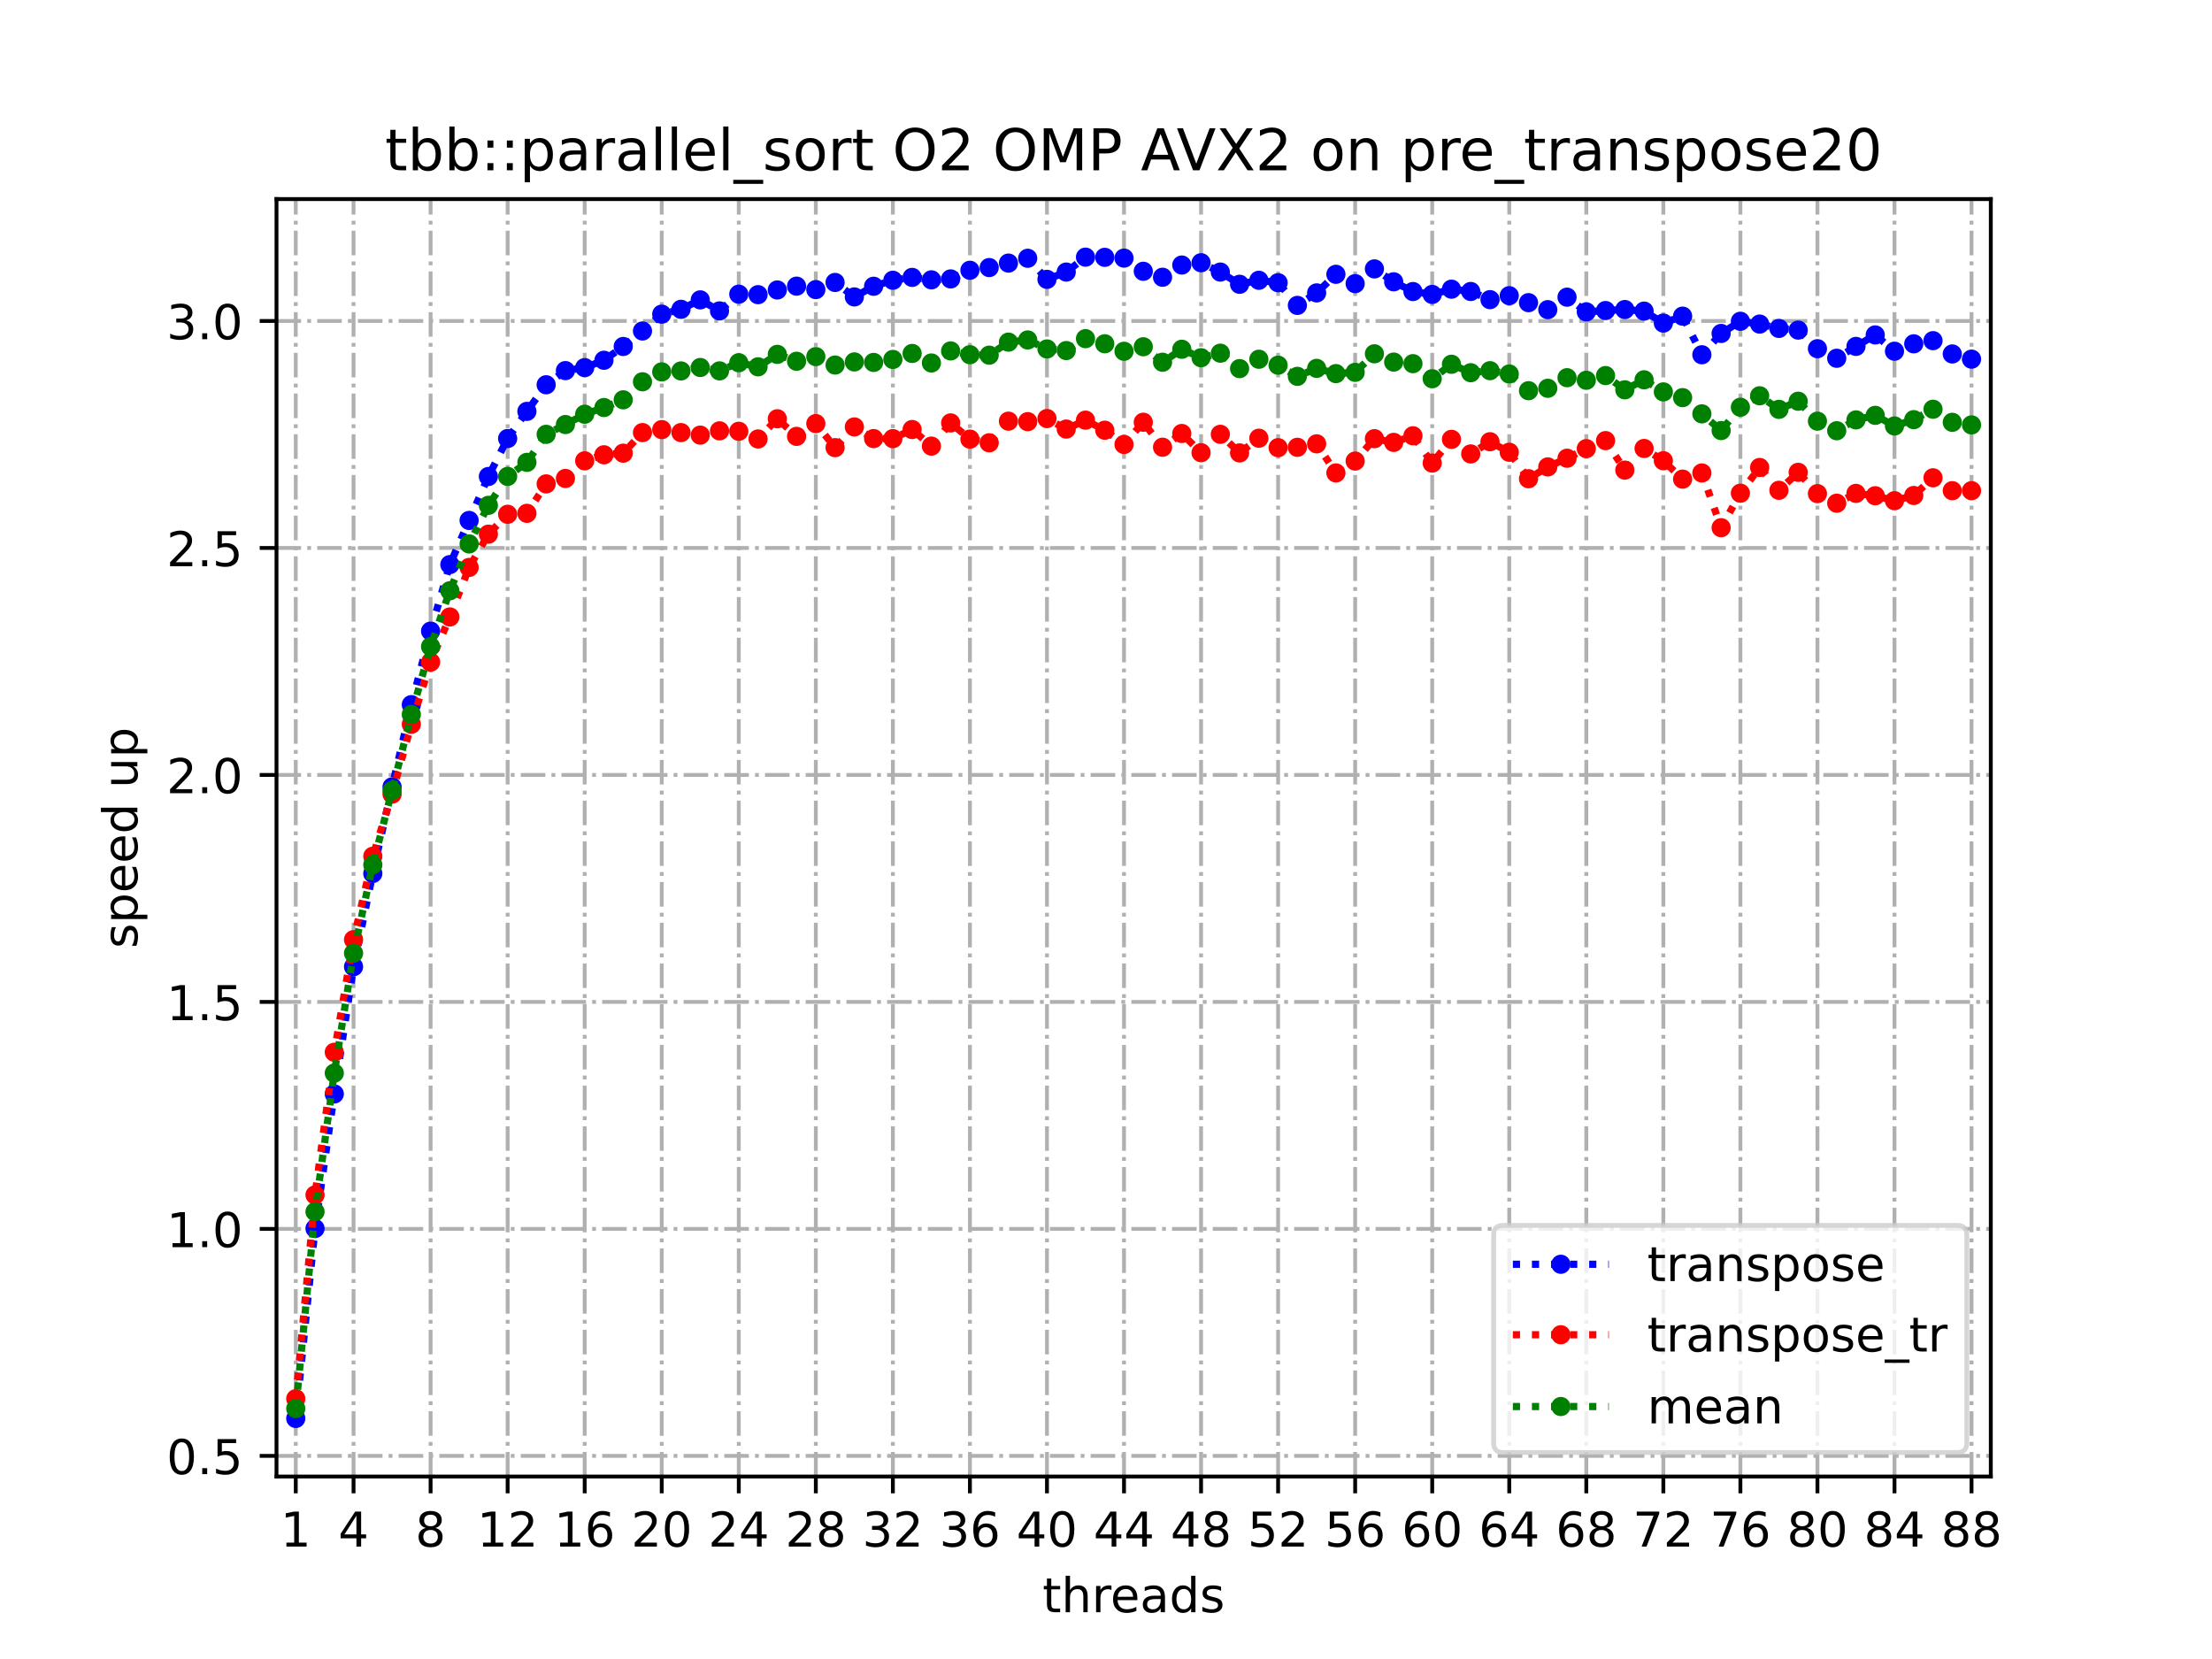 <?xml version="1.0" encoding="utf-8" standalone="no"?>
<!DOCTYPE svg PUBLIC "-//W3C//DTD SVG 1.1//EN"
  "http://www.w3.org/Graphics/SVG/1.1/DTD/svg11.dtd">
<!-- Created with matplotlib (https://matplotlib.org/) -->
<svg height="345.6pt" version="1.1" viewBox="0 0 460.8 345.6" width="460.8pt" xmlns="http://www.w3.org/2000/svg" xmlns:xlink="http://www.w3.org/1999/xlink">
 <defs>
  <style type="text/css">
*{stroke-linecap:butt;stroke-linejoin:round;}
  </style>
 </defs>
 <g id="figure_1">
  <g id="patch_1">
   <path d="M 0 345.6 
L 460.8 345.6 
L 460.8 0 
L 0 0 
z
" style="fill:#ffffff;"/>
  </g>
  <g id="axes_1">
   <g id="patch_2">
    <path d="M 57.6 307.584 
L 414.72 307.584 
L 414.72 41.472 
L 57.6 41.472 
z
" style="fill:#ffffff;"/>
   </g>
   <g id="matplotlib.axis_1">
    <g id="xtick_1">
     <g id="line2d_1">
      <path clip-path="url(#p8fbefbd0f4)" d="M 61.613 307.584 
L 61.613 41.472 
" style="fill:none;stroke:#b0b0b0;stroke-dasharray:5.12,1.28,0.8,1.28;stroke-dashoffset:0;stroke-width:0.8;"/>
     </g>
     <g id="line2d_2">
      <defs>
       <path d="M 0 0 
L 0 3.5 
" id="m4b7d3fdff2" style="stroke:#000000;stroke-width:0.8;"/>
      </defs>
      <g>
       <use style="stroke:#000000;stroke-width:0.8;" x="61.613" xlink:href="#m4b7d3fdff2" y="307.584"/>
      </g>
     </g>
     <g id="text_1">
      <!-- 1 -->
      <defs>
       <path d="M 12.406 8.297 
L 28.516 8.297 
L 28.516 63.922 
L 10.984 60.406 
L 10.984 69.391 
L 28.422 72.906 
L 38.281 72.906 
L 38.281 8.297 
L 54.391 8.297 
L 54.391 0 
L 12.406 0 
z
" id="DejaVuSans-49"/>
      </defs>
      <g transform="translate(58.431 322.182)scale(0.1 -0.1)">
       <use xlink:href="#DejaVuSans-49"/>
      </g>
     </g>
    </g>
    <g id="xtick_2">
     <g id="line2d_3">
      <path clip-path="url(#p8fbefbd0f4)" d="M 73.65 307.584 
L 73.65 41.472 
" style="fill:none;stroke:#b0b0b0;stroke-dasharray:5.12,1.28,0.8,1.28;stroke-dashoffset:0;stroke-width:0.8;"/>
     </g>
     <g id="line2d_4">
      <g>
       <use style="stroke:#000000;stroke-width:0.8;" x="73.65" xlink:href="#m4b7d3fdff2" y="307.584"/>
      </g>
     </g>
     <g id="text_2">
      <!-- 4 -->
      <defs>
       <path d="M 37.797 64.312 
L 12.891 25.391 
L 37.797 25.391 
z
M 35.203 72.906 
L 47.609 72.906 
L 47.609 25.391 
L 58.016 25.391 
L 58.016 17.188 
L 47.609 17.188 
L 47.609 0 
L 37.797 0 
L 37.797 17.188 
L 4.891 17.188 
L 4.891 26.703 
z
" id="DejaVuSans-52"/>
      </defs>
      <g transform="translate(70.469 322.182)scale(0.1 -0.1)">
       <use xlink:href="#DejaVuSans-52"/>
      </g>
     </g>
    </g>
    <g id="xtick_3">
     <g id="line2d_5">
      <path clip-path="url(#p8fbefbd0f4)" d="M 89.701 307.584 
L 89.701 41.472 
" style="fill:none;stroke:#b0b0b0;stroke-dasharray:5.12,1.28,0.8,1.28;stroke-dashoffset:0;stroke-width:0.8;"/>
     </g>
     <g id="line2d_6">
      <g>
       <use style="stroke:#000000;stroke-width:0.8;" x="89.701" xlink:href="#m4b7d3fdff2" y="307.584"/>
      </g>
     </g>
     <g id="text_3">
      <!-- 8 -->
      <defs>
       <path d="M 31.781 34.625 
Q 24.75 34.625 20.719 30.859 
Q 16.703 27.094 16.703 20.516 
Q 16.703 13.922 20.719 10.156 
Q 24.75 6.391 31.781 6.391 
Q 38.812 6.391 42.859 10.172 
Q 46.922 13.969 46.922 20.516 
Q 46.922 27.094 42.891 30.859 
Q 38.875 34.625 31.781 34.625 
z
M 21.922 38.812 
Q 15.578 40.375 12.031 44.719 
Q 8.5 49.078 8.5 55.328 
Q 8.5 64.062 14.719 69.141 
Q 20.953 74.219 31.781 74.219 
Q 42.672 74.219 48.875 69.141 
Q 55.078 64.062 55.078 55.328 
Q 55.078 49.078 51.531 44.719 
Q 48 40.375 41.703 38.812 
Q 48.828 37.156 52.797 32.312 
Q 56.781 27.484 56.781 20.516 
Q 56.781 9.906 50.312 4.234 
Q 43.844 -1.422 31.781 -1.422 
Q 19.734 -1.422 13.25 4.234 
Q 6.781 9.906 6.781 20.516 
Q 6.781 27.484 10.781 32.312 
Q 14.797 37.156 21.922 38.812 
z
M 18.312 54.391 
Q 18.312 48.734 21.844 45.562 
Q 25.391 42.391 31.781 42.391 
Q 38.141 42.391 41.719 45.562 
Q 45.312 48.734 45.312 54.391 
Q 45.312 60.062 41.719 63.234 
Q 38.141 66.406 31.781 66.406 
Q 25.391 66.406 21.844 63.234 
Q 18.312 60.062 18.312 54.391 
z
" id="DejaVuSans-56"/>
      </defs>
      <g transform="translate(86.519 322.182)scale(0.1 -0.1)">
       <use xlink:href="#DejaVuSans-56"/>
      </g>
     </g>
    </g>
    <g id="xtick_4">
     <g id="line2d_7">
      <path clip-path="url(#p8fbefbd0f4)" d="M 105.751 307.584 
L 105.751 41.472 
" style="fill:none;stroke:#b0b0b0;stroke-dasharray:5.12,1.28,0.8,1.28;stroke-dashoffset:0;stroke-width:0.8;"/>
     </g>
     <g id="line2d_8">
      <g>
       <use style="stroke:#000000;stroke-width:0.8;" x="105.751" xlink:href="#m4b7d3fdff2" y="307.584"/>
      </g>
     </g>
     <g id="text_4">
      <!-- 12 -->
      <defs>
       <path d="M 19.188 8.297 
L 53.609 8.297 
L 53.609 0 
L 7.328 0 
L 7.328 8.297 
Q 12.938 14.109 22.625 23.891 
Q 32.328 33.688 34.812 36.531 
Q 39.547 41.844 41.422 45.531 
Q 43.312 49.219 43.312 52.781 
Q 43.312 58.594 39.234 62.25 
Q 35.156 65.922 28.609 65.922 
Q 23.969 65.922 18.812 64.312 
Q 13.672 62.703 7.812 59.422 
L 7.812 69.391 
Q 13.766 71.781 18.938 73 
Q 24.125 74.219 28.422 74.219 
Q 39.75 74.219 46.484 68.547 
Q 53.219 62.891 53.219 53.422 
Q 53.219 48.922 51.531 44.891 
Q 49.859 40.875 45.406 35.406 
Q 44.188 33.984 37.641 27.219 
Q 31.109 20.453 19.188 8.297 
z
" id="DejaVuSans-50"/>
      </defs>
      <g transform="translate(99.389 322.182)scale(0.1 -0.1)">
       <use xlink:href="#DejaVuSans-49"/>
       <use x="63.623" xlink:href="#DejaVuSans-50"/>
      </g>
     </g>
    </g>
    <g id="xtick_5">
     <g id="line2d_9">
      <path clip-path="url(#p8fbefbd0f4)" d="M 121.801 307.584 
L 121.801 41.472 
" style="fill:none;stroke:#b0b0b0;stroke-dasharray:5.12,1.28,0.8,1.28;stroke-dashoffset:0;stroke-width:0.8;"/>
     </g>
     <g id="line2d_10">
      <g>
       <use style="stroke:#000000;stroke-width:0.8;" x="121.801" xlink:href="#m4b7d3fdff2" y="307.584"/>
      </g>
     </g>
     <g id="text_5">
      <!-- 16 -->
      <defs>
       <path d="M 33.016 40.375 
Q 26.375 40.375 22.484 35.828 
Q 18.609 31.297 18.609 23.391 
Q 18.609 15.531 22.484 10.953 
Q 26.375 6.391 33.016 6.391 
Q 39.656 6.391 43.531 10.953 
Q 47.406 15.531 47.406 23.391 
Q 47.406 31.297 43.531 35.828 
Q 39.656 40.375 33.016 40.375 
z
M 52.594 71.297 
L 52.594 62.312 
Q 48.875 64.062 45.094 64.984 
Q 41.312 65.922 37.594 65.922 
Q 27.828 65.922 22.672 59.328 
Q 17.531 52.734 16.797 39.406 
Q 19.672 43.656 24.016 45.922 
Q 28.375 48.188 33.594 48.188 
Q 44.578 48.188 50.953 41.516 
Q 57.328 34.859 57.328 23.391 
Q 57.328 12.156 50.688 5.359 
Q 44.047 -1.422 33.016 -1.422 
Q 20.359 -1.422 13.672 8.266 
Q 6.984 17.969 6.984 36.375 
Q 6.984 53.656 15.188 63.938 
Q 23.391 74.219 37.203 74.219 
Q 40.922 74.219 44.703 73.484 
Q 48.484 72.75 52.594 71.297 
z
" id="DejaVuSans-54"/>
      </defs>
      <g transform="translate(115.439 322.182)scale(0.1 -0.1)">
       <use xlink:href="#DejaVuSans-49"/>
       <use x="63.623" xlink:href="#DejaVuSans-54"/>
      </g>
     </g>
    </g>
    <g id="xtick_6">
     <g id="line2d_11">
      <path clip-path="url(#p8fbefbd0f4)" d="M 137.852 307.584 
L 137.852 41.472 
" style="fill:none;stroke:#b0b0b0;stroke-dasharray:5.12,1.28,0.8,1.28;stroke-dashoffset:0;stroke-width:0.8;"/>
     </g>
     <g id="line2d_12">
      <g>
       <use style="stroke:#000000;stroke-width:0.8;" x="137.852" xlink:href="#m4b7d3fdff2" y="307.584"/>
      </g>
     </g>
     <g id="text_6">
      <!-- 20 -->
      <defs>
       <path d="M 31.781 66.406 
Q 24.172 66.406 20.328 58.906 
Q 16.5 51.422 16.5 36.375 
Q 16.5 21.391 20.328 13.891 
Q 24.172 6.391 31.781 6.391 
Q 39.453 6.391 43.281 13.891 
Q 47.125 21.391 47.125 36.375 
Q 47.125 51.422 43.281 58.906 
Q 39.453 66.406 31.781 66.406 
z
M 31.781 74.219 
Q 44.047 74.219 50.516 64.516 
Q 56.984 54.828 56.984 36.375 
Q 56.984 17.969 50.516 8.266 
Q 44.047 -1.422 31.781 -1.422 
Q 19.531 -1.422 13.062 8.266 
Q 6.594 17.969 6.594 36.375 
Q 6.594 54.828 13.062 64.516 
Q 19.531 74.219 31.781 74.219 
z
" id="DejaVuSans-48"/>
      </defs>
      <g transform="translate(131.489 322.182)scale(0.1 -0.1)">
       <use xlink:href="#DejaVuSans-50"/>
       <use x="63.623" xlink:href="#DejaVuSans-48"/>
      </g>
     </g>
    </g>
    <g id="xtick_7">
     <g id="line2d_13">
      <path clip-path="url(#p8fbefbd0f4)" d="M 153.902 307.584 
L 153.902 41.472 
" style="fill:none;stroke:#b0b0b0;stroke-dasharray:5.12,1.28,0.8,1.28;stroke-dashoffset:0;stroke-width:0.8;"/>
     </g>
     <g id="line2d_14">
      <g>
       <use style="stroke:#000000;stroke-width:0.8;" x="153.902" xlink:href="#m4b7d3fdff2" y="307.584"/>
      </g>
     </g>
     <g id="text_7">
      <!-- 24 -->
      <g transform="translate(147.54 322.182)scale(0.1 -0.1)">
       <use xlink:href="#DejaVuSans-50"/>
       <use x="63.623" xlink:href="#DejaVuSans-52"/>
      </g>
     </g>
    </g>
    <g id="xtick_8">
     <g id="line2d_15">
      <path clip-path="url(#p8fbefbd0f4)" d="M 169.952 307.584 
L 169.952 41.472 
" style="fill:none;stroke:#b0b0b0;stroke-dasharray:5.12,1.28,0.8,1.28;stroke-dashoffset:0;stroke-width:0.8;"/>
     </g>
     <g id="line2d_16">
      <g>
       <use style="stroke:#000000;stroke-width:0.8;" x="169.952" xlink:href="#m4b7d3fdff2" y="307.584"/>
      </g>
     </g>
     <g id="text_8">
      <!-- 28 -->
      <g transform="translate(163.59 322.182)scale(0.1 -0.1)">
       <use xlink:href="#DejaVuSans-50"/>
       <use x="63.623" xlink:href="#DejaVuSans-56"/>
      </g>
     </g>
    </g>
    <g id="xtick_9">
     <g id="line2d_17">
      <path clip-path="url(#p8fbefbd0f4)" d="M 186.003 307.584 
L 186.003 41.472 
" style="fill:none;stroke:#b0b0b0;stroke-dasharray:5.12,1.28,0.8,1.28;stroke-dashoffset:0;stroke-width:0.8;"/>
     </g>
     <g id="line2d_18">
      <g>
       <use style="stroke:#000000;stroke-width:0.8;" x="186.003" xlink:href="#m4b7d3fdff2" y="307.584"/>
      </g>
     </g>
     <g id="text_9">
      <!-- 32 -->
      <defs>
       <path d="M 40.578 39.312 
Q 47.656 37.797 51.625 33 
Q 55.609 28.219 55.609 21.188 
Q 55.609 10.406 48.188 4.484 
Q 40.766 -1.422 27.094 -1.422 
Q 22.516 -1.422 17.656 -0.516 
Q 12.797 0.391 7.625 2.203 
L 7.625 11.719 
Q 11.719 9.328 16.594 8.109 
Q 21.484 6.891 26.812 6.891 
Q 36.078 6.891 40.938 10.547 
Q 45.797 14.203 45.797 21.188 
Q 45.797 27.641 41.281 31.266 
Q 36.766 34.906 28.719 34.906 
L 20.219 34.906 
L 20.219 43.016 
L 29.109 43.016 
Q 36.375 43.016 40.234 45.922 
Q 44.094 48.828 44.094 54.297 
Q 44.094 59.906 40.109 62.906 
Q 36.141 65.922 28.719 65.922 
Q 24.656 65.922 20.016 65.031 
Q 15.375 64.156 9.812 62.312 
L 9.812 71.094 
Q 15.438 72.656 20.344 73.438 
Q 25.25 74.219 29.594 74.219 
Q 40.828 74.219 47.359 69.109 
Q 53.906 64.016 53.906 55.328 
Q 53.906 49.266 50.438 45.094 
Q 46.969 40.922 40.578 39.312 
z
" id="DejaVuSans-51"/>
      </defs>
      <g transform="translate(179.64 322.182)scale(0.1 -0.1)">
       <use xlink:href="#DejaVuSans-51"/>
       <use x="63.623" xlink:href="#DejaVuSans-50"/>
      </g>
     </g>
    </g>
    <g id="xtick_10">
     <g id="line2d_19">
      <path clip-path="url(#p8fbefbd0f4)" d="M 202.053 307.584 
L 202.053 41.472 
" style="fill:none;stroke:#b0b0b0;stroke-dasharray:5.12,1.28,0.8,1.28;stroke-dashoffset:0;stroke-width:0.8;"/>
     </g>
     <g id="line2d_20">
      <g>
       <use style="stroke:#000000;stroke-width:0.8;" x="202.053" xlink:href="#m4b7d3fdff2" y="307.584"/>
      </g>
     </g>
     <g id="text_10">
      <!-- 36 -->
      <g transform="translate(195.691 322.182)scale(0.1 -0.1)">
       <use xlink:href="#DejaVuSans-51"/>
       <use x="63.623" xlink:href="#DejaVuSans-54"/>
      </g>
     </g>
    </g>
    <g id="xtick_11">
     <g id="line2d_21">
      <path clip-path="url(#p8fbefbd0f4)" d="M 218.103 307.584 
L 218.103 41.472 
" style="fill:none;stroke:#b0b0b0;stroke-dasharray:5.12,1.28,0.8,1.28;stroke-dashoffset:0;stroke-width:0.8;"/>
     </g>
     <g id="line2d_22">
      <g>
       <use style="stroke:#000000;stroke-width:0.8;" x="218.103" xlink:href="#m4b7d3fdff2" y="307.584"/>
      </g>
     </g>
     <g id="text_11">
      <!-- 40 -->
      <g transform="translate(211.741 322.182)scale(0.1 -0.1)">
       <use xlink:href="#DejaVuSans-52"/>
       <use x="63.623" xlink:href="#DejaVuSans-48"/>
      </g>
     </g>
    </g>
    <g id="xtick_12">
     <g id="line2d_23">
      <path clip-path="url(#p8fbefbd0f4)" d="M 234.154 307.584 
L 234.154 41.472 
" style="fill:none;stroke:#b0b0b0;stroke-dasharray:5.12,1.28,0.8,1.28;stroke-dashoffset:0;stroke-width:0.8;"/>
     </g>
     <g id="line2d_24">
      <g>
       <use style="stroke:#000000;stroke-width:0.8;" x="234.154" xlink:href="#m4b7d3fdff2" y="307.584"/>
      </g>
     </g>
     <g id="text_12">
      <!-- 44 -->
      <g transform="translate(227.791 322.182)scale(0.1 -0.1)">
       <use xlink:href="#DejaVuSans-52"/>
       <use x="63.623" xlink:href="#DejaVuSans-52"/>
      </g>
     </g>
    </g>
    <g id="xtick_13">
     <g id="line2d_25">
      <path clip-path="url(#p8fbefbd0f4)" d="M 250.204 307.584 
L 250.204 41.472 
" style="fill:none;stroke:#b0b0b0;stroke-dasharray:5.12,1.28,0.8,1.28;stroke-dashoffset:0;stroke-width:0.8;"/>
     </g>
     <g id="line2d_26">
      <g>
       <use style="stroke:#000000;stroke-width:0.8;" x="250.204" xlink:href="#m4b7d3fdff2" y="307.584"/>
      </g>
     </g>
     <g id="text_13">
      <!-- 48 -->
      <g transform="translate(243.842 322.182)scale(0.1 -0.1)">
       <use xlink:href="#DejaVuSans-52"/>
       <use x="63.623" xlink:href="#DejaVuSans-56"/>
      </g>
     </g>
    </g>
    <g id="xtick_14">
     <g id="line2d_27">
      <path clip-path="url(#p8fbefbd0f4)" d="M 266.254 307.584 
L 266.254 41.472 
" style="fill:none;stroke:#b0b0b0;stroke-dasharray:5.12,1.28,0.8,1.28;stroke-dashoffset:0;stroke-width:0.8;"/>
     </g>
     <g id="line2d_28">
      <g>
       <use style="stroke:#000000;stroke-width:0.8;" x="266.254" xlink:href="#m4b7d3fdff2" y="307.584"/>
      </g>
     </g>
     <g id="text_14">
      <!-- 52 -->
      <defs>
       <path d="M 10.797 72.906 
L 49.516 72.906 
L 49.516 64.594 
L 19.828 64.594 
L 19.828 46.734 
Q 21.969 47.469 24.109 47.828 
Q 26.266 48.188 28.422 48.188 
Q 40.625 48.188 47.75 41.5 
Q 54.891 34.812 54.891 23.391 
Q 54.891 11.625 47.562 5.094 
Q 40.234 -1.422 26.906 -1.422 
Q 22.312 -1.422 17.547 -0.641 
Q 12.797 0.141 7.719 1.703 
L 7.719 11.625 
Q 12.109 9.234 16.797 8.062 
Q 21.484 6.891 26.703 6.891 
Q 35.156 6.891 40.078 11.328 
Q 45.016 15.766 45.016 23.391 
Q 45.016 31 40.078 35.438 
Q 35.156 39.891 26.703 39.891 
Q 22.75 39.891 18.812 39.016 
Q 14.891 38.141 10.797 36.281 
z
" id="DejaVuSans-53"/>
      </defs>
      <g transform="translate(259.892 322.182)scale(0.1 -0.1)">
       <use xlink:href="#DejaVuSans-53"/>
       <use x="63.623" xlink:href="#DejaVuSans-50"/>
      </g>
     </g>
    </g>
    <g id="xtick_15">
     <g id="line2d_29">
      <path clip-path="url(#p8fbefbd0f4)" d="M 282.305 307.584 
L 282.305 41.472 
" style="fill:none;stroke:#b0b0b0;stroke-dasharray:5.12,1.28,0.8,1.28;stroke-dashoffset:0;stroke-width:0.8;"/>
     </g>
     <g id="line2d_30">
      <g>
       <use style="stroke:#000000;stroke-width:0.8;" x="282.305" xlink:href="#m4b7d3fdff2" y="307.584"/>
      </g>
     </g>
     <g id="text_15">
      <!-- 56 -->
      <g transform="translate(275.942 322.182)scale(0.1 -0.1)">
       <use xlink:href="#DejaVuSans-53"/>
       <use x="63.623" xlink:href="#DejaVuSans-54"/>
      </g>
     </g>
    </g>
    <g id="xtick_16">
     <g id="line2d_31">
      <path clip-path="url(#p8fbefbd0f4)" d="M 298.355 307.584 
L 298.355 41.472 
" style="fill:none;stroke:#b0b0b0;stroke-dasharray:5.12,1.28,0.8,1.28;stroke-dashoffset:0;stroke-width:0.8;"/>
     </g>
     <g id="line2d_32">
      <g>
       <use style="stroke:#000000;stroke-width:0.8;" x="298.355" xlink:href="#m4b7d3fdff2" y="307.584"/>
      </g>
     </g>
     <g id="text_16">
      <!-- 60 -->
      <g transform="translate(291.993 322.182)scale(0.1 -0.1)">
       <use xlink:href="#DejaVuSans-54"/>
       <use x="63.623" xlink:href="#DejaVuSans-48"/>
      </g>
     </g>
    </g>
    <g id="xtick_17">
     <g id="line2d_33">
      <path clip-path="url(#p8fbefbd0f4)" d="M 314.405 307.584 
L 314.405 41.472 
" style="fill:none;stroke:#b0b0b0;stroke-dasharray:5.12,1.28,0.8,1.28;stroke-dashoffset:0;stroke-width:0.8;"/>
     </g>
     <g id="line2d_34">
      <g>
       <use style="stroke:#000000;stroke-width:0.8;" x="314.405" xlink:href="#m4b7d3fdff2" y="307.584"/>
      </g>
     </g>
     <g id="text_17">
      <!-- 64 -->
      <g transform="translate(308.043 322.182)scale(0.1 -0.1)">
       <use xlink:href="#DejaVuSans-54"/>
       <use x="63.623" xlink:href="#DejaVuSans-52"/>
      </g>
     </g>
    </g>
    <g id="xtick_18">
     <g id="line2d_35">
      <path clip-path="url(#p8fbefbd0f4)" d="M 330.456 307.584 
L 330.456 41.472 
" style="fill:none;stroke:#b0b0b0;stroke-dasharray:5.12,1.28,0.8,1.28;stroke-dashoffset:0;stroke-width:0.8;"/>
     </g>
     <g id="line2d_36">
      <g>
       <use style="stroke:#000000;stroke-width:0.8;" x="330.456" xlink:href="#m4b7d3fdff2" y="307.584"/>
      </g>
     </g>
     <g id="text_18">
      <!-- 68 -->
      <g transform="translate(324.093 322.182)scale(0.1 -0.1)">
       <use xlink:href="#DejaVuSans-54"/>
       <use x="63.623" xlink:href="#DejaVuSans-56"/>
      </g>
     </g>
    </g>
    <g id="xtick_19">
     <g id="line2d_37">
      <path clip-path="url(#p8fbefbd0f4)" d="M 346.506 307.584 
L 346.506 41.472 
" style="fill:none;stroke:#b0b0b0;stroke-dasharray:5.12,1.28,0.8,1.28;stroke-dashoffset:0;stroke-width:0.8;"/>
     </g>
     <g id="line2d_38">
      <g>
       <use style="stroke:#000000;stroke-width:0.8;" x="346.506" xlink:href="#m4b7d3fdff2" y="307.584"/>
      </g>
     </g>
     <g id="text_19">
      <!-- 72 -->
      <defs>
       <path d="M 8.203 72.906 
L 55.078 72.906 
L 55.078 68.703 
L 28.609 0 
L 18.312 0 
L 43.219 64.594 
L 8.203 64.594 
z
" id="DejaVuSans-55"/>
      </defs>
      <g transform="translate(340.144 322.182)scale(0.1 -0.1)">
       <use xlink:href="#DejaVuSans-55"/>
       <use x="63.623" xlink:href="#DejaVuSans-50"/>
      </g>
     </g>
    </g>
    <g id="xtick_20">
     <g id="line2d_39">
      <path clip-path="url(#p8fbefbd0f4)" d="M 362.556 307.584 
L 362.556 41.472 
" style="fill:none;stroke:#b0b0b0;stroke-dasharray:5.12,1.28,0.8,1.28;stroke-dashoffset:0;stroke-width:0.8;"/>
     </g>
     <g id="line2d_40">
      <g>
       <use style="stroke:#000000;stroke-width:0.8;" x="362.556" xlink:href="#m4b7d3fdff2" y="307.584"/>
      </g>
     </g>
     <g id="text_20">
      <!-- 76 -->
      <g transform="translate(356.194 322.182)scale(0.1 -0.1)">
       <use xlink:href="#DejaVuSans-55"/>
       <use x="63.623" xlink:href="#DejaVuSans-54"/>
      </g>
     </g>
    </g>
    <g id="xtick_21">
     <g id="line2d_41">
      <path clip-path="url(#p8fbefbd0f4)" d="M 378.607 307.584 
L 378.607 41.472 
" style="fill:none;stroke:#b0b0b0;stroke-dasharray:5.12,1.28,0.8,1.28;stroke-dashoffset:0;stroke-width:0.8;"/>
     </g>
     <g id="line2d_42">
      <g>
       <use style="stroke:#000000;stroke-width:0.8;" x="378.607" xlink:href="#m4b7d3fdff2" y="307.584"/>
      </g>
     </g>
     <g id="text_21">
      <!-- 80 -->
      <g transform="translate(372.244 322.182)scale(0.1 -0.1)">
       <use xlink:href="#DejaVuSans-56"/>
       <use x="63.623" xlink:href="#DejaVuSans-48"/>
      </g>
     </g>
    </g>
    <g id="xtick_22">
     <g id="line2d_43">
      <path clip-path="url(#p8fbefbd0f4)" d="M 394.657 307.584 
L 394.657 41.472 
" style="fill:none;stroke:#b0b0b0;stroke-dasharray:5.12,1.28,0.8,1.28;stroke-dashoffset:0;stroke-width:0.8;"/>
     </g>
     <g id="line2d_44">
      <g>
       <use style="stroke:#000000;stroke-width:0.8;" x="394.657" xlink:href="#m4b7d3fdff2" y="307.584"/>
      </g>
     </g>
     <g id="text_22">
      <!-- 84 -->
      <g transform="translate(388.295 322.182)scale(0.1 -0.1)">
       <use xlink:href="#DejaVuSans-56"/>
       <use x="63.623" xlink:href="#DejaVuSans-52"/>
      </g>
     </g>
    </g>
    <g id="xtick_23">
     <g id="line2d_45">
      <path clip-path="url(#p8fbefbd0f4)" d="M 410.707 307.584 
L 410.707 41.472 
" style="fill:none;stroke:#b0b0b0;stroke-dasharray:5.12,1.28,0.8,1.28;stroke-dashoffset:0;stroke-width:0.8;"/>
     </g>
     <g id="line2d_46">
      <g>
       <use style="stroke:#000000;stroke-width:0.8;" x="410.707" xlink:href="#m4b7d3fdff2" y="307.584"/>
      </g>
     </g>
     <g id="text_23">
      <!-- 88 -->
      <g transform="translate(404.345 322.182)scale(0.1 -0.1)">
       <use xlink:href="#DejaVuSans-56"/>
       <use x="63.623" xlink:href="#DejaVuSans-56"/>
      </g>
     </g>
    </g>
    <g id="text_24">
     <!-- threads -->
     <defs>
      <path d="M 18.312 70.219 
L 18.312 54.688 
L 36.812 54.688 
L 36.812 47.703 
L 18.312 47.703 
L 18.312 18.016 
Q 18.312 11.328 20.141 9.422 
Q 21.969 7.516 27.594 7.516 
L 36.812 7.516 
L 36.812 0 
L 27.594 0 
Q 17.188 0 13.234 3.875 
Q 9.281 7.766 9.281 18.016 
L 9.281 47.703 
L 2.688 47.703 
L 2.688 54.688 
L 9.281 54.688 
L 9.281 70.219 
z
" id="DejaVuSans-116"/>
      <path d="M 54.891 33.016 
L 54.891 0 
L 45.906 0 
L 45.906 32.719 
Q 45.906 40.484 42.875 44.328 
Q 39.844 48.188 33.797 48.188 
Q 26.516 48.188 22.312 43.547 
Q 18.109 38.922 18.109 30.906 
L 18.109 0 
L 9.078 0 
L 9.078 75.984 
L 18.109 75.984 
L 18.109 46.188 
Q 21.344 51.125 25.703 53.562 
Q 30.078 56 35.797 56 
Q 45.219 56 50.047 50.172 
Q 54.891 44.344 54.891 33.016 
z
" id="DejaVuSans-104"/>
      <path d="M 41.109 46.297 
Q 39.594 47.172 37.812 47.578 
Q 36.031 48 33.891 48 
Q 26.266 48 22.188 43.047 
Q 18.109 38.094 18.109 28.812 
L 18.109 0 
L 9.078 0 
L 9.078 54.688 
L 18.109 54.688 
L 18.109 46.188 
Q 20.953 51.172 25.484 53.578 
Q 30.031 56 36.531 56 
Q 37.453 56 38.578 55.875 
Q 39.703 55.766 41.062 55.516 
z
" id="DejaVuSans-114"/>
      <path d="M 56.203 29.594 
L 56.203 25.203 
L 14.891 25.203 
Q 15.484 15.922 20.484 11.062 
Q 25.484 6.203 34.422 6.203 
Q 39.594 6.203 44.453 7.469 
Q 49.312 8.734 54.109 11.281 
L 54.109 2.781 
Q 49.266 0.734 44.188 -0.344 
Q 39.109 -1.422 33.891 -1.422 
Q 20.797 -1.422 13.156 6.188 
Q 5.516 13.812 5.516 26.812 
Q 5.516 40.234 12.766 48.109 
Q 20.016 56 32.328 56 
Q 43.359 56 49.781 48.891 
Q 56.203 41.797 56.203 29.594 
z
M 47.219 32.234 
Q 47.125 39.594 43.094 43.984 
Q 39.062 48.391 32.422 48.391 
Q 24.906 48.391 20.391 44.141 
Q 15.875 39.891 15.188 32.172 
z
" id="DejaVuSans-101"/>
      <path d="M 34.281 27.484 
Q 23.391 27.484 19.188 25 
Q 14.984 22.516 14.984 16.5 
Q 14.984 11.719 18.141 8.906 
Q 21.297 6.109 26.703 6.109 
Q 34.188 6.109 38.703 11.406 
Q 43.219 16.703 43.219 25.484 
L 43.219 27.484 
z
M 52.203 31.203 
L 52.203 0 
L 43.219 0 
L 43.219 8.297 
Q 40.141 3.328 35.547 0.953 
Q 30.953 -1.422 24.312 -1.422 
Q 15.922 -1.422 10.953 3.297 
Q 6 8.016 6 15.922 
Q 6 25.141 12.172 29.828 
Q 18.359 34.516 30.609 34.516 
L 43.219 34.516 
L 43.219 35.406 
Q 43.219 41.609 39.141 45 
Q 35.062 48.391 27.688 48.391 
Q 23 48.391 18.547 47.266 
Q 14.109 46.141 10.016 43.891 
L 10.016 52.203 
Q 14.938 54.109 19.578 55.047 
Q 24.219 56 28.609 56 
Q 40.484 56 46.344 49.844 
Q 52.203 43.703 52.203 31.203 
z
" id="DejaVuSans-97"/>
      <path d="M 45.406 46.391 
L 45.406 75.984 
L 54.391 75.984 
L 54.391 0 
L 45.406 0 
L 45.406 8.203 
Q 42.578 3.328 38.25 0.953 
Q 33.938 -1.422 27.875 -1.422 
Q 17.969 -1.422 11.734 6.484 
Q 5.516 14.406 5.516 27.297 
Q 5.516 40.188 11.734 48.094 
Q 17.969 56 27.875 56 
Q 33.938 56 38.25 53.625 
Q 42.578 51.266 45.406 46.391 
z
M 14.797 27.297 
Q 14.797 17.391 18.875 11.75 
Q 22.953 6.109 30.078 6.109 
Q 37.203 6.109 41.297 11.75 
Q 45.406 17.391 45.406 27.297 
Q 45.406 37.203 41.297 42.844 
Q 37.203 48.484 30.078 48.484 
Q 22.953 48.484 18.875 42.844 
Q 14.797 37.203 14.797 27.297 
z
" id="DejaVuSans-100"/>
      <path d="M 44.281 53.078 
L 44.281 44.578 
Q 40.484 46.531 36.375 47.5 
Q 32.281 48.484 27.875 48.484 
Q 21.188 48.484 17.844 46.438 
Q 14.5 44.391 14.5 40.281 
Q 14.5 37.156 16.891 35.375 
Q 19.281 33.594 26.516 31.984 
L 29.594 31.297 
Q 39.156 29.25 43.188 25.516 
Q 47.219 21.781 47.219 15.094 
Q 47.219 7.469 41.188 3.016 
Q 35.156 -1.422 24.609 -1.422 
Q 20.219 -1.422 15.453 -0.562 
Q 10.688 0.297 5.422 2 
L 5.422 11.281 
Q 10.406 8.688 15.234 7.391 
Q 20.062 6.109 24.812 6.109 
Q 31.156 6.109 34.562 8.281 
Q 37.984 10.453 37.984 14.406 
Q 37.984 18.062 35.516 20.016 
Q 33.062 21.969 24.703 23.781 
L 21.578 24.516 
Q 13.234 26.266 9.516 29.906 
Q 5.812 33.547 5.812 39.891 
Q 5.812 47.609 11.281 51.797 
Q 16.75 56 26.812 56 
Q 31.781 56 36.172 55.266 
Q 40.578 54.547 44.281 53.078 
z
" id="DejaVuSans-115"/>
     </defs>
     <g transform="translate(217.169 335.861)scale(0.1 -0.1)">
      <use xlink:href="#DejaVuSans-116"/>
      <use x="39.209" xlink:href="#DejaVuSans-104"/>
      <use x="102.588" xlink:href="#DejaVuSans-114"/>
      <use x="141.451" xlink:href="#DejaVuSans-101"/>
      <use x="202.975" xlink:href="#DejaVuSans-97"/>
      <use x="264.254" xlink:href="#DejaVuSans-100"/>
      <use x="327.73" xlink:href="#DejaVuSans-115"/>
     </g>
    </g>
   </g>
   <g id="matplotlib.axis_2">
    <g id="ytick_1">
     <g id="line2d_47">
      <path clip-path="url(#p8fbefbd0f4)" d="M 57.6 303.286 
L 414.72 303.286 
" style="fill:none;stroke:#b0b0b0;stroke-dasharray:5.12,1.28,0.8,1.28;stroke-dashoffset:0;stroke-width:0.8;"/>
     </g>
     <g id="line2d_48">
      <defs>
       <path d="M 0 0 
L -3.5 0 
" id="m332ed14ee7" style="stroke:#000000;stroke-width:0.8;"/>
      </defs>
      <g>
       <use style="stroke:#000000;stroke-width:0.8;" x="57.6" xlink:href="#m332ed14ee7" y="303.286"/>
      </g>
     </g>
     <g id="text_25">
      <!-- 0.5 -->
      <defs>
       <path d="M 10.688 12.406 
L 21 12.406 
L 21 0 
L 10.688 0 
z
" id="DejaVuSans-46"/>
      </defs>
      <g transform="translate(34.697 307.085)scale(0.1 -0.1)">
       <use xlink:href="#DejaVuSans-48"/>
       <use x="63.623" xlink:href="#DejaVuSans-46"/>
       <use x="95.41" xlink:href="#DejaVuSans-53"/>
      </g>
     </g>
    </g>
    <g id="ytick_2">
     <g id="line2d_49">
      <path clip-path="url(#p8fbefbd0f4)" d="M 57.6 256.002 
L 414.72 256.002 
" style="fill:none;stroke:#b0b0b0;stroke-dasharray:5.12,1.28,0.8,1.28;stroke-dashoffset:0;stroke-width:0.8;"/>
     </g>
     <g id="line2d_50">
      <g>
       <use style="stroke:#000000;stroke-width:0.8;" x="57.6" xlink:href="#m332ed14ee7" y="256.002"/>
      </g>
     </g>
     <g id="text_26">
      <!-- 1.0 -->
      <g transform="translate(34.697 259.802)scale(0.1 -0.1)">
       <use xlink:href="#DejaVuSans-49"/>
       <use x="63.623" xlink:href="#DejaVuSans-46"/>
       <use x="95.41" xlink:href="#DejaVuSans-48"/>
      </g>
     </g>
    </g>
    <g id="ytick_3">
     <g id="line2d_51">
      <path clip-path="url(#p8fbefbd0f4)" d="M 57.6 208.718 
L 414.72 208.718 
" style="fill:none;stroke:#b0b0b0;stroke-dasharray:5.12,1.28,0.8,1.28;stroke-dashoffset:0;stroke-width:0.8;"/>
     </g>
     <g id="line2d_52">
      <g>
       <use style="stroke:#000000;stroke-width:0.8;" x="57.6" xlink:href="#m332ed14ee7" y="208.718"/>
      </g>
     </g>
     <g id="text_27">
      <!-- 1.5 -->
      <g transform="translate(34.697 212.518)scale(0.1 -0.1)">
       <use xlink:href="#DejaVuSans-49"/>
       <use x="63.623" xlink:href="#DejaVuSans-46"/>
       <use x="95.41" xlink:href="#DejaVuSans-53"/>
      </g>
     </g>
    </g>
    <g id="ytick_4">
     <g id="line2d_53">
      <path clip-path="url(#p8fbefbd0f4)" d="M 57.6 161.435 
L 414.72 161.435 
" style="fill:none;stroke:#b0b0b0;stroke-dasharray:5.12,1.28,0.8,1.28;stroke-dashoffset:0;stroke-width:0.8;"/>
     </g>
     <g id="line2d_54">
      <g>
       <use style="stroke:#000000;stroke-width:0.8;" x="57.6" xlink:href="#m332ed14ee7" y="161.435"/>
      </g>
     </g>
     <g id="text_28">
      <!-- 2.0 -->
      <g transform="translate(34.697 165.234)scale(0.1 -0.1)">
       <use xlink:href="#DejaVuSans-50"/>
       <use x="63.623" xlink:href="#DejaVuSans-46"/>
       <use x="95.41" xlink:href="#DejaVuSans-48"/>
      </g>
     </g>
    </g>
    <g id="ytick_5">
     <g id="line2d_55">
      <path clip-path="url(#p8fbefbd0f4)" d="M 57.6 114.151 
L 414.72 114.151 
" style="fill:none;stroke:#b0b0b0;stroke-dasharray:5.12,1.28,0.8,1.28;stroke-dashoffset:0;stroke-width:0.8;"/>
     </g>
     <g id="line2d_56">
      <g>
       <use style="stroke:#000000;stroke-width:0.8;" x="57.6" xlink:href="#m332ed14ee7" y="114.151"/>
      </g>
     </g>
     <g id="text_29">
      <!-- 2.5 -->
      <g transform="translate(34.697 117.95)scale(0.1 -0.1)">
       <use xlink:href="#DejaVuSans-50"/>
       <use x="63.623" xlink:href="#DejaVuSans-46"/>
       <use x="95.41" xlink:href="#DejaVuSans-53"/>
      </g>
     </g>
    </g>
    <g id="ytick_6">
     <g id="line2d_57">
      <path clip-path="url(#p8fbefbd0f4)" d="M 57.6 66.867 
L 414.72 66.867 
" style="fill:none;stroke:#b0b0b0;stroke-dasharray:5.12,1.28,0.8,1.28;stroke-dashoffset:0;stroke-width:0.8;"/>
     </g>
     <g id="line2d_58">
      <g>
       <use style="stroke:#000000;stroke-width:0.8;" x="57.6" xlink:href="#m332ed14ee7" y="66.867"/>
      </g>
     </g>
     <g id="text_30">
      <!-- 3.0 -->
      <g transform="translate(34.697 70.666)scale(0.1 -0.1)">
       <use xlink:href="#DejaVuSans-51"/>
       <use x="63.623" xlink:href="#DejaVuSans-46"/>
       <use x="95.41" xlink:href="#DejaVuSans-48"/>
      </g>
     </g>
    </g>
    <g id="text_31">
     <!-- speed up -->
     <defs>
      <path d="M 18.109 8.203 
L 18.109 -20.797 
L 9.078 -20.797 
L 9.078 54.688 
L 18.109 54.688 
L 18.109 46.391 
Q 20.953 51.266 25.266 53.625 
Q 29.594 56 35.594 56 
Q 45.562 56 51.781 48.094 
Q 58.016 40.188 58.016 27.297 
Q 58.016 14.406 51.781 6.484 
Q 45.562 -1.422 35.594 -1.422 
Q 29.594 -1.422 25.266 0.953 
Q 20.953 3.328 18.109 8.203 
z
M 48.688 27.297 
Q 48.688 37.203 44.609 42.844 
Q 40.531 48.484 33.406 48.484 
Q 26.266 48.484 22.188 42.844 
Q 18.109 37.203 18.109 27.297 
Q 18.109 17.391 22.188 11.75 
Q 26.266 6.109 33.406 6.109 
Q 40.531 6.109 44.609 11.75 
Q 48.688 17.391 48.688 27.297 
z
" id="DejaVuSans-112"/>
      <path id="DejaVuSans-32"/>
      <path d="M 8.5 21.578 
L 8.5 54.688 
L 17.484 54.688 
L 17.484 21.922 
Q 17.484 14.156 20.5 10.266 
Q 23.531 6.391 29.594 6.391 
Q 36.859 6.391 41.078 11.031 
Q 45.312 15.672 45.312 23.688 
L 45.312 54.688 
L 54.297 54.688 
L 54.297 0 
L 45.312 0 
L 45.312 8.406 
Q 42.047 3.422 37.719 1 
Q 33.406 -1.422 27.688 -1.422 
Q 18.266 -1.422 13.375 4.438 
Q 8.5 10.297 8.5 21.578 
z
M 31.109 56 
z
" id="DejaVuSans-117"/>
     </defs>
     <g transform="translate(28.617 197.566)rotate(-90)scale(0.1 -0.1)">
      <use xlink:href="#DejaVuSans-115"/>
      <use x="52.1" xlink:href="#DejaVuSans-112"/>
      <use x="115.576" xlink:href="#DejaVuSans-101"/>
      <use x="177.1" xlink:href="#DejaVuSans-101"/>
      <use x="238.623" xlink:href="#DejaVuSans-100"/>
      <use x="302.1" xlink:href="#DejaVuSans-32"/>
      <use x="333.887" xlink:href="#DejaVuSans-117"/>
      <use x="397.266" xlink:href="#DejaVuSans-112"/>
     </g>
    </g>
   </g>
   <g id="line2d_59">
    <path clip-path="url(#p8fbefbd0f4)" d="M 61.613 295.488 
L 65.625 255.917 
L 69.638 227.891 
L 73.65 201.389 
L 77.663 181.959 
L 81.676 163.922 
L 85.688 146.793 
L 89.701 131.472 
L 93.713 117.614 
L 97.726 108.415 
L 101.738 99.261 
L 105.751 91.353 
L 109.764 85.698 
L 113.776 80.155 
L 117.789 77.206 
L 121.801 76.585 
L 125.814 75.052 
L 129.827 72.178 
L 133.839 68.95 
L 137.852 65.445 
L 141.864 64.436 
L 145.877 62.468 
L 149.889 64.77 
L 153.902 61.284 
L 157.915 61.384 
L 161.927 60.408 
L 165.94 59.61 
L 169.952 60.331 
L 173.965 58.841 
L 177.978 61.856 
L 181.99 59.635 
L 186.003 58.384 
L 190.015 57.787 
L 194.028 58.298 
L 198.04 58.105 
L 202.053 56.302 
L 206.066 55.737 
L 210.078 54.807 
L 214.091 53.802 
L 218.103 58.196 
L 222.116 56.676 
L 226.129 53.568 
L 230.141 53.607 
L 234.154 53.771 
L 238.166 56.514 
L 242.179 57.757 
L 246.191 55.213 
L 250.204 54.732 
L 254.217 56.676 
L 258.229 59.223 
L 262.242 58.388 
L 266.254 58.894 
L 270.267 63.62 
L 274.28 61.016 
L 278.292 57.144 
L 282.305 59.086 
L 286.317 56.017 
L 290.33 58.704 
L 294.342 60.735 
L 298.355 61.335 
L 302.368 60.241 
L 306.38 60.723 
L 310.393 62.42 
L 314.405 61.599 
L 318.418 63.05 
L 322.431 64.508 
L 326.443 61.907 
L 330.456 64.974 
L 334.468 64.692 
L 338.481 64.482 
L 342.493 64.811 
L 346.506 67.302 
L 350.519 65.859 
L 354.531 73.902 
L 358.544 69.464 
L 362.556 66.93 
L 366.569 67.512 
L 370.582 68.414 
L 374.594 68.766 
L 378.607 72.64 
L 382.619 74.633 
L 386.632 72.162 
L 390.644 69.773 
L 394.657 73.166 
L 398.67 71.625 
L 402.682 70.966 
L 406.695 73.737 
L 410.707 74.816 
" style="fill:none;stroke:#0000ff;stroke-dasharray:1.5,2.475;stroke-dashoffset:0;stroke-width:1.5;"/>
    <defs>
     <path d="M 0 1.5 
C 0.398 1.5 0.779 1.342 1.061 1.061 
C 1.342 0.779 1.5 0.398 1.5 0 
C 1.5 -0.398 1.342 -0.779 1.061 -1.061 
C 0.779 -1.342 0.398 -1.5 0 -1.5 
C -0.398 -1.5 -0.779 -1.342 -1.061 -1.061 
C -1.342 -0.779 -1.5 -0.398 -1.5 0 
C -1.5 0.398 -1.342 0.779 -1.061 1.061 
C -0.779 1.342 -0.398 1.5 0 1.5 
z
" id="m8f1e7c5af5" style="stroke:#0000ff;"/>
    </defs>
    <g clip-path="url(#p8fbefbd0f4)">
     <use style="fill:#0000ff;stroke:#0000ff;" x="61.613" xlink:href="#m8f1e7c5af5" y="295.488"/>
     <use style="fill:#0000ff;stroke:#0000ff;" x="65.625" xlink:href="#m8f1e7c5af5" y="255.917"/>
     <use style="fill:#0000ff;stroke:#0000ff;" x="69.638" xlink:href="#m8f1e7c5af5" y="227.891"/>
     <use style="fill:#0000ff;stroke:#0000ff;" x="73.65" xlink:href="#m8f1e7c5af5" y="201.389"/>
     <use style="fill:#0000ff;stroke:#0000ff;" x="77.663" xlink:href="#m8f1e7c5af5" y="181.959"/>
     <use style="fill:#0000ff;stroke:#0000ff;" x="81.676" xlink:href="#m8f1e7c5af5" y="163.922"/>
     <use style="fill:#0000ff;stroke:#0000ff;" x="85.688" xlink:href="#m8f1e7c5af5" y="146.793"/>
     <use style="fill:#0000ff;stroke:#0000ff;" x="89.701" xlink:href="#m8f1e7c5af5" y="131.472"/>
     <use style="fill:#0000ff;stroke:#0000ff;" x="93.713" xlink:href="#m8f1e7c5af5" y="117.614"/>
     <use style="fill:#0000ff;stroke:#0000ff;" x="97.726" xlink:href="#m8f1e7c5af5" y="108.415"/>
     <use style="fill:#0000ff;stroke:#0000ff;" x="101.738" xlink:href="#m8f1e7c5af5" y="99.261"/>
     <use style="fill:#0000ff;stroke:#0000ff;" x="105.751" xlink:href="#m8f1e7c5af5" y="91.353"/>
     <use style="fill:#0000ff;stroke:#0000ff;" x="109.764" xlink:href="#m8f1e7c5af5" y="85.698"/>
     <use style="fill:#0000ff;stroke:#0000ff;" x="113.776" xlink:href="#m8f1e7c5af5" y="80.155"/>
     <use style="fill:#0000ff;stroke:#0000ff;" x="117.789" xlink:href="#m8f1e7c5af5" y="77.206"/>
     <use style="fill:#0000ff;stroke:#0000ff;" x="121.801" xlink:href="#m8f1e7c5af5" y="76.585"/>
     <use style="fill:#0000ff;stroke:#0000ff;" x="125.814" xlink:href="#m8f1e7c5af5" y="75.052"/>
     <use style="fill:#0000ff;stroke:#0000ff;" x="129.827" xlink:href="#m8f1e7c5af5" y="72.178"/>
     <use style="fill:#0000ff;stroke:#0000ff;" x="133.839" xlink:href="#m8f1e7c5af5" y="68.95"/>
     <use style="fill:#0000ff;stroke:#0000ff;" x="137.852" xlink:href="#m8f1e7c5af5" y="65.445"/>
     <use style="fill:#0000ff;stroke:#0000ff;" x="141.864" xlink:href="#m8f1e7c5af5" y="64.436"/>
     <use style="fill:#0000ff;stroke:#0000ff;" x="145.877" xlink:href="#m8f1e7c5af5" y="62.468"/>
     <use style="fill:#0000ff;stroke:#0000ff;" x="149.889" xlink:href="#m8f1e7c5af5" y="64.77"/>
     <use style="fill:#0000ff;stroke:#0000ff;" x="153.902" xlink:href="#m8f1e7c5af5" y="61.284"/>
     <use style="fill:#0000ff;stroke:#0000ff;" x="157.915" xlink:href="#m8f1e7c5af5" y="61.384"/>
     <use style="fill:#0000ff;stroke:#0000ff;" x="161.927" xlink:href="#m8f1e7c5af5" y="60.408"/>
     <use style="fill:#0000ff;stroke:#0000ff;" x="165.94" xlink:href="#m8f1e7c5af5" y="59.61"/>
     <use style="fill:#0000ff;stroke:#0000ff;" x="169.952" xlink:href="#m8f1e7c5af5" y="60.331"/>
     <use style="fill:#0000ff;stroke:#0000ff;" x="173.965" xlink:href="#m8f1e7c5af5" y="58.841"/>
     <use style="fill:#0000ff;stroke:#0000ff;" x="177.978" xlink:href="#m8f1e7c5af5" y="61.856"/>
     <use style="fill:#0000ff;stroke:#0000ff;" x="181.99" xlink:href="#m8f1e7c5af5" y="59.635"/>
     <use style="fill:#0000ff;stroke:#0000ff;" x="186.003" xlink:href="#m8f1e7c5af5" y="58.384"/>
     <use style="fill:#0000ff;stroke:#0000ff;" x="190.015" xlink:href="#m8f1e7c5af5" y="57.787"/>
     <use style="fill:#0000ff;stroke:#0000ff;" x="194.028" xlink:href="#m8f1e7c5af5" y="58.298"/>
     <use style="fill:#0000ff;stroke:#0000ff;" x="198.04" xlink:href="#m8f1e7c5af5" y="58.105"/>
     <use style="fill:#0000ff;stroke:#0000ff;" x="202.053" xlink:href="#m8f1e7c5af5" y="56.302"/>
     <use style="fill:#0000ff;stroke:#0000ff;" x="206.066" xlink:href="#m8f1e7c5af5" y="55.737"/>
     <use style="fill:#0000ff;stroke:#0000ff;" x="210.078" xlink:href="#m8f1e7c5af5" y="54.807"/>
     <use style="fill:#0000ff;stroke:#0000ff;" x="214.091" xlink:href="#m8f1e7c5af5" y="53.802"/>
     <use style="fill:#0000ff;stroke:#0000ff;" x="218.103" xlink:href="#m8f1e7c5af5" y="58.196"/>
     <use style="fill:#0000ff;stroke:#0000ff;" x="222.116" xlink:href="#m8f1e7c5af5" y="56.676"/>
     <use style="fill:#0000ff;stroke:#0000ff;" x="226.129" xlink:href="#m8f1e7c5af5" y="53.568"/>
     <use style="fill:#0000ff;stroke:#0000ff;" x="230.141" xlink:href="#m8f1e7c5af5" y="53.607"/>
     <use style="fill:#0000ff;stroke:#0000ff;" x="234.154" xlink:href="#m8f1e7c5af5" y="53.771"/>
     <use style="fill:#0000ff;stroke:#0000ff;" x="238.166" xlink:href="#m8f1e7c5af5" y="56.514"/>
     <use style="fill:#0000ff;stroke:#0000ff;" x="242.179" xlink:href="#m8f1e7c5af5" y="57.757"/>
     <use style="fill:#0000ff;stroke:#0000ff;" x="246.191" xlink:href="#m8f1e7c5af5" y="55.213"/>
     <use style="fill:#0000ff;stroke:#0000ff;" x="250.204" xlink:href="#m8f1e7c5af5" y="54.732"/>
     <use style="fill:#0000ff;stroke:#0000ff;" x="254.217" xlink:href="#m8f1e7c5af5" y="56.676"/>
     <use style="fill:#0000ff;stroke:#0000ff;" x="258.229" xlink:href="#m8f1e7c5af5" y="59.223"/>
     <use style="fill:#0000ff;stroke:#0000ff;" x="262.242" xlink:href="#m8f1e7c5af5" y="58.388"/>
     <use style="fill:#0000ff;stroke:#0000ff;" x="266.254" xlink:href="#m8f1e7c5af5" y="58.894"/>
     <use style="fill:#0000ff;stroke:#0000ff;" x="270.267" xlink:href="#m8f1e7c5af5" y="63.62"/>
     <use style="fill:#0000ff;stroke:#0000ff;" x="274.28" xlink:href="#m8f1e7c5af5" y="61.016"/>
     <use style="fill:#0000ff;stroke:#0000ff;" x="278.292" xlink:href="#m8f1e7c5af5" y="57.144"/>
     <use style="fill:#0000ff;stroke:#0000ff;" x="282.305" xlink:href="#m8f1e7c5af5" y="59.086"/>
     <use style="fill:#0000ff;stroke:#0000ff;" x="286.317" xlink:href="#m8f1e7c5af5" y="56.017"/>
     <use style="fill:#0000ff;stroke:#0000ff;" x="290.33" xlink:href="#m8f1e7c5af5" y="58.704"/>
     <use style="fill:#0000ff;stroke:#0000ff;" x="294.342" xlink:href="#m8f1e7c5af5" y="60.735"/>
     <use style="fill:#0000ff;stroke:#0000ff;" x="298.355" xlink:href="#m8f1e7c5af5" y="61.335"/>
     <use style="fill:#0000ff;stroke:#0000ff;" x="302.368" xlink:href="#m8f1e7c5af5" y="60.241"/>
     <use style="fill:#0000ff;stroke:#0000ff;" x="306.38" xlink:href="#m8f1e7c5af5" y="60.723"/>
     <use style="fill:#0000ff;stroke:#0000ff;" x="310.393" xlink:href="#m8f1e7c5af5" y="62.42"/>
     <use style="fill:#0000ff;stroke:#0000ff;" x="314.405" xlink:href="#m8f1e7c5af5" y="61.599"/>
     <use style="fill:#0000ff;stroke:#0000ff;" x="318.418" xlink:href="#m8f1e7c5af5" y="63.05"/>
     <use style="fill:#0000ff;stroke:#0000ff;" x="322.431" xlink:href="#m8f1e7c5af5" y="64.508"/>
     <use style="fill:#0000ff;stroke:#0000ff;" x="326.443" xlink:href="#m8f1e7c5af5" y="61.907"/>
     <use style="fill:#0000ff;stroke:#0000ff;" x="330.456" xlink:href="#m8f1e7c5af5" y="64.974"/>
     <use style="fill:#0000ff;stroke:#0000ff;" x="334.468" xlink:href="#m8f1e7c5af5" y="64.692"/>
     <use style="fill:#0000ff;stroke:#0000ff;" x="338.481" xlink:href="#m8f1e7c5af5" y="64.482"/>
     <use style="fill:#0000ff;stroke:#0000ff;" x="342.493" xlink:href="#m8f1e7c5af5" y="64.811"/>
     <use style="fill:#0000ff;stroke:#0000ff;" x="346.506" xlink:href="#m8f1e7c5af5" y="67.302"/>
     <use style="fill:#0000ff;stroke:#0000ff;" x="350.519" xlink:href="#m8f1e7c5af5" y="65.859"/>
     <use style="fill:#0000ff;stroke:#0000ff;" x="354.531" xlink:href="#m8f1e7c5af5" y="73.902"/>
     <use style="fill:#0000ff;stroke:#0000ff;" x="358.544" xlink:href="#m8f1e7c5af5" y="69.464"/>
     <use style="fill:#0000ff;stroke:#0000ff;" x="362.556" xlink:href="#m8f1e7c5af5" y="66.93"/>
     <use style="fill:#0000ff;stroke:#0000ff;" x="366.569" xlink:href="#m8f1e7c5af5" y="67.512"/>
     <use style="fill:#0000ff;stroke:#0000ff;" x="370.582" xlink:href="#m8f1e7c5af5" y="68.414"/>
     <use style="fill:#0000ff;stroke:#0000ff;" x="374.594" xlink:href="#m8f1e7c5af5" y="68.766"/>
     <use style="fill:#0000ff;stroke:#0000ff;" x="378.607" xlink:href="#m8f1e7c5af5" y="72.64"/>
     <use style="fill:#0000ff;stroke:#0000ff;" x="382.619" xlink:href="#m8f1e7c5af5" y="74.633"/>
     <use style="fill:#0000ff;stroke:#0000ff;" x="386.632" xlink:href="#m8f1e7c5af5" y="72.162"/>
     <use style="fill:#0000ff;stroke:#0000ff;" x="390.644" xlink:href="#m8f1e7c5af5" y="69.773"/>
     <use style="fill:#0000ff;stroke:#0000ff;" x="394.657" xlink:href="#m8f1e7c5af5" y="73.166"/>
     <use style="fill:#0000ff;stroke:#0000ff;" x="398.67" xlink:href="#m8f1e7c5af5" y="71.625"/>
     <use style="fill:#0000ff;stroke:#0000ff;" x="402.682" xlink:href="#m8f1e7c5af5" y="70.966"/>
     <use style="fill:#0000ff;stroke:#0000ff;" x="406.695" xlink:href="#m8f1e7c5af5" y="73.737"/>
     <use style="fill:#0000ff;stroke:#0000ff;" x="410.707" xlink:href="#m8f1e7c5af5" y="74.816"/>
    </g>
   </g>
   <g id="line2d_60">
    <path clip-path="url(#p8fbefbd0f4)" d="M 61.613 291.376 
L 65.625 248.934 
L 69.638 219.199 
L 73.65 195.748 
L 77.663 178.375 
L 81.676 165.434 
L 85.688 150.879 
L 89.701 137.931 
L 93.713 128.521 
L 97.726 118.206 
L 101.738 111.277 
L 105.751 107.133 
L 109.764 106.936 
L 113.776 100.803 
L 117.789 99.673 
L 121.801 95.997 
L 125.814 94.741 
L 129.827 94.402 
L 133.839 90.117 
L 137.852 89.494 
L 141.864 90.114 
L 145.877 90.646 
L 149.889 89.753 
L 153.902 89.842 
L 157.915 91.444 
L 161.927 87.238 
L 165.94 90.904 
L 169.952 88.243 
L 173.965 93.25 
L 177.978 88.938 
L 181.99 91.366 
L 186.003 91.376 
L 190.015 89.477 
L 194.028 92.933 
L 198.04 88.1 
L 202.053 91.478 
L 206.066 92.24 
L 210.078 87.738 
L 214.091 87.837 
L 218.103 87.187 
L 222.116 89.384 
L 226.129 87.527 
L 230.141 89.621 
L 234.154 92.586 
L 238.166 87.958 
L 242.179 93.164 
L 246.191 90.303 
L 250.204 94.307 
L 254.217 90.477 
L 258.229 94.351 
L 262.242 91.287 
L 266.254 93.259 
L 270.267 93.181 
L 274.28 92.459 
L 278.292 98.521 
L 282.305 96.047 
L 286.317 91.386 
L 290.33 92.158 
L 294.342 90.782 
L 298.355 96.465 
L 302.368 91.521 
L 306.38 94.563 
L 310.393 92.019 
L 314.405 94.214 
L 318.418 99.729 
L 322.431 97.264 
L 326.443 95.458 
L 330.456 93.462 
L 334.468 91.789 
L 338.481 97.935 
L 342.493 93.427 
L 346.506 95.977 
L 350.519 99.81 
L 354.531 98.526 
L 358.544 109.928 
L 362.556 102.743 
L 366.569 97.383 
L 370.582 102.138 
L 374.594 98.398 
L 378.607 102.834 
L 382.619 104.827 
L 386.632 102.782 
L 390.644 103.277 
L 394.657 104.309 
L 398.67 103.22 
L 402.682 99.534 
L 406.695 102.217 
L 410.707 102.218 
" style="fill:none;stroke:#ff0000;stroke-dasharray:1.5,2.475;stroke-dashoffset:0;stroke-width:1.5;"/>
    <defs>
     <path d="M 0 1.5 
C 0.398 1.5 0.779 1.342 1.061 1.061 
C 1.342 0.779 1.5 0.398 1.5 0 
C 1.5 -0.398 1.342 -0.779 1.061 -1.061 
C 0.779 -1.342 0.398 -1.5 0 -1.5 
C -0.398 -1.5 -0.779 -1.342 -1.061 -1.061 
C -1.342 -0.779 -1.5 -0.398 -1.5 0 
C -1.5 0.398 -1.342 0.779 -1.061 1.061 
C -0.779 1.342 -0.398 1.5 0 1.5 
z
" id="macb07ac243" style="stroke:#ff0000;"/>
    </defs>
    <g clip-path="url(#p8fbefbd0f4)">
     <use style="fill:#ff0000;stroke:#ff0000;" x="61.613" xlink:href="#macb07ac243" y="291.376"/>
     <use style="fill:#ff0000;stroke:#ff0000;" x="65.625" xlink:href="#macb07ac243" y="248.934"/>
     <use style="fill:#ff0000;stroke:#ff0000;" x="69.638" xlink:href="#macb07ac243" y="219.199"/>
     <use style="fill:#ff0000;stroke:#ff0000;" x="73.65" xlink:href="#macb07ac243" y="195.748"/>
     <use style="fill:#ff0000;stroke:#ff0000;" x="77.663" xlink:href="#macb07ac243" y="178.375"/>
     <use style="fill:#ff0000;stroke:#ff0000;" x="81.676" xlink:href="#macb07ac243" y="165.434"/>
     <use style="fill:#ff0000;stroke:#ff0000;" x="85.688" xlink:href="#macb07ac243" y="150.879"/>
     <use style="fill:#ff0000;stroke:#ff0000;" x="89.701" xlink:href="#macb07ac243" y="137.931"/>
     <use style="fill:#ff0000;stroke:#ff0000;" x="93.713" xlink:href="#macb07ac243" y="128.521"/>
     <use style="fill:#ff0000;stroke:#ff0000;" x="97.726" xlink:href="#macb07ac243" y="118.206"/>
     <use style="fill:#ff0000;stroke:#ff0000;" x="101.738" xlink:href="#macb07ac243" y="111.277"/>
     <use style="fill:#ff0000;stroke:#ff0000;" x="105.751" xlink:href="#macb07ac243" y="107.133"/>
     <use style="fill:#ff0000;stroke:#ff0000;" x="109.764" xlink:href="#macb07ac243" y="106.936"/>
     <use style="fill:#ff0000;stroke:#ff0000;" x="113.776" xlink:href="#macb07ac243" y="100.803"/>
     <use style="fill:#ff0000;stroke:#ff0000;" x="117.789" xlink:href="#macb07ac243" y="99.673"/>
     <use style="fill:#ff0000;stroke:#ff0000;" x="121.801" xlink:href="#macb07ac243" y="95.997"/>
     <use style="fill:#ff0000;stroke:#ff0000;" x="125.814" xlink:href="#macb07ac243" y="94.741"/>
     <use style="fill:#ff0000;stroke:#ff0000;" x="129.827" xlink:href="#macb07ac243" y="94.402"/>
     <use style="fill:#ff0000;stroke:#ff0000;" x="133.839" xlink:href="#macb07ac243" y="90.117"/>
     <use style="fill:#ff0000;stroke:#ff0000;" x="137.852" xlink:href="#macb07ac243" y="89.494"/>
     <use style="fill:#ff0000;stroke:#ff0000;" x="141.864" xlink:href="#macb07ac243" y="90.114"/>
     <use style="fill:#ff0000;stroke:#ff0000;" x="145.877" xlink:href="#macb07ac243" y="90.646"/>
     <use style="fill:#ff0000;stroke:#ff0000;" x="149.889" xlink:href="#macb07ac243" y="89.753"/>
     <use style="fill:#ff0000;stroke:#ff0000;" x="153.902" xlink:href="#macb07ac243" y="89.842"/>
     <use style="fill:#ff0000;stroke:#ff0000;" x="157.915" xlink:href="#macb07ac243" y="91.444"/>
     <use style="fill:#ff0000;stroke:#ff0000;" x="161.927" xlink:href="#macb07ac243" y="87.238"/>
     <use style="fill:#ff0000;stroke:#ff0000;" x="165.94" xlink:href="#macb07ac243" y="90.904"/>
     <use style="fill:#ff0000;stroke:#ff0000;" x="169.952" xlink:href="#macb07ac243" y="88.243"/>
     <use style="fill:#ff0000;stroke:#ff0000;" x="173.965" xlink:href="#macb07ac243" y="93.25"/>
     <use style="fill:#ff0000;stroke:#ff0000;" x="177.978" xlink:href="#macb07ac243" y="88.938"/>
     <use style="fill:#ff0000;stroke:#ff0000;" x="181.99" xlink:href="#macb07ac243" y="91.366"/>
     <use style="fill:#ff0000;stroke:#ff0000;" x="186.003" xlink:href="#macb07ac243" y="91.376"/>
     <use style="fill:#ff0000;stroke:#ff0000;" x="190.015" xlink:href="#macb07ac243" y="89.477"/>
     <use style="fill:#ff0000;stroke:#ff0000;" x="194.028" xlink:href="#macb07ac243" y="92.933"/>
     <use style="fill:#ff0000;stroke:#ff0000;" x="198.04" xlink:href="#macb07ac243" y="88.1"/>
     <use style="fill:#ff0000;stroke:#ff0000;" x="202.053" xlink:href="#macb07ac243" y="91.478"/>
     <use style="fill:#ff0000;stroke:#ff0000;" x="206.066" xlink:href="#macb07ac243" y="92.24"/>
     <use style="fill:#ff0000;stroke:#ff0000;" x="210.078" xlink:href="#macb07ac243" y="87.738"/>
     <use style="fill:#ff0000;stroke:#ff0000;" x="214.091" xlink:href="#macb07ac243" y="87.837"/>
     <use style="fill:#ff0000;stroke:#ff0000;" x="218.103" xlink:href="#macb07ac243" y="87.187"/>
     <use style="fill:#ff0000;stroke:#ff0000;" x="222.116" xlink:href="#macb07ac243" y="89.384"/>
     <use style="fill:#ff0000;stroke:#ff0000;" x="226.129" xlink:href="#macb07ac243" y="87.527"/>
     <use style="fill:#ff0000;stroke:#ff0000;" x="230.141" xlink:href="#macb07ac243" y="89.621"/>
     <use style="fill:#ff0000;stroke:#ff0000;" x="234.154" xlink:href="#macb07ac243" y="92.586"/>
     <use style="fill:#ff0000;stroke:#ff0000;" x="238.166" xlink:href="#macb07ac243" y="87.958"/>
     <use style="fill:#ff0000;stroke:#ff0000;" x="242.179" xlink:href="#macb07ac243" y="93.164"/>
     <use style="fill:#ff0000;stroke:#ff0000;" x="246.191" xlink:href="#macb07ac243" y="90.303"/>
     <use style="fill:#ff0000;stroke:#ff0000;" x="250.204" xlink:href="#macb07ac243" y="94.307"/>
     <use style="fill:#ff0000;stroke:#ff0000;" x="254.217" xlink:href="#macb07ac243" y="90.477"/>
     <use style="fill:#ff0000;stroke:#ff0000;" x="258.229" xlink:href="#macb07ac243" y="94.351"/>
     <use style="fill:#ff0000;stroke:#ff0000;" x="262.242" xlink:href="#macb07ac243" y="91.287"/>
     <use style="fill:#ff0000;stroke:#ff0000;" x="266.254" xlink:href="#macb07ac243" y="93.259"/>
     <use style="fill:#ff0000;stroke:#ff0000;" x="270.267" xlink:href="#macb07ac243" y="93.181"/>
     <use style="fill:#ff0000;stroke:#ff0000;" x="274.28" xlink:href="#macb07ac243" y="92.459"/>
     <use style="fill:#ff0000;stroke:#ff0000;" x="278.292" xlink:href="#macb07ac243" y="98.521"/>
     <use style="fill:#ff0000;stroke:#ff0000;" x="282.305" xlink:href="#macb07ac243" y="96.047"/>
     <use style="fill:#ff0000;stroke:#ff0000;" x="286.317" xlink:href="#macb07ac243" y="91.386"/>
     <use style="fill:#ff0000;stroke:#ff0000;" x="290.33" xlink:href="#macb07ac243" y="92.158"/>
     <use style="fill:#ff0000;stroke:#ff0000;" x="294.342" xlink:href="#macb07ac243" y="90.782"/>
     <use style="fill:#ff0000;stroke:#ff0000;" x="298.355" xlink:href="#macb07ac243" y="96.465"/>
     <use style="fill:#ff0000;stroke:#ff0000;" x="302.368" xlink:href="#macb07ac243" y="91.521"/>
     <use style="fill:#ff0000;stroke:#ff0000;" x="306.38" xlink:href="#macb07ac243" y="94.563"/>
     <use style="fill:#ff0000;stroke:#ff0000;" x="310.393" xlink:href="#macb07ac243" y="92.019"/>
     <use style="fill:#ff0000;stroke:#ff0000;" x="314.405" xlink:href="#macb07ac243" y="94.214"/>
     <use style="fill:#ff0000;stroke:#ff0000;" x="318.418" xlink:href="#macb07ac243" y="99.729"/>
     <use style="fill:#ff0000;stroke:#ff0000;" x="322.431" xlink:href="#macb07ac243" y="97.264"/>
     <use style="fill:#ff0000;stroke:#ff0000;" x="326.443" xlink:href="#macb07ac243" y="95.458"/>
     <use style="fill:#ff0000;stroke:#ff0000;" x="330.456" xlink:href="#macb07ac243" y="93.462"/>
     <use style="fill:#ff0000;stroke:#ff0000;" x="334.468" xlink:href="#macb07ac243" y="91.789"/>
     <use style="fill:#ff0000;stroke:#ff0000;" x="338.481" xlink:href="#macb07ac243" y="97.935"/>
     <use style="fill:#ff0000;stroke:#ff0000;" x="342.493" xlink:href="#macb07ac243" y="93.427"/>
     <use style="fill:#ff0000;stroke:#ff0000;" x="346.506" xlink:href="#macb07ac243" y="95.977"/>
     <use style="fill:#ff0000;stroke:#ff0000;" x="350.519" xlink:href="#macb07ac243" y="99.81"/>
     <use style="fill:#ff0000;stroke:#ff0000;" x="354.531" xlink:href="#macb07ac243" y="98.526"/>
     <use style="fill:#ff0000;stroke:#ff0000;" x="358.544" xlink:href="#macb07ac243" y="109.928"/>
     <use style="fill:#ff0000;stroke:#ff0000;" x="362.556" xlink:href="#macb07ac243" y="102.743"/>
     <use style="fill:#ff0000;stroke:#ff0000;" x="366.569" xlink:href="#macb07ac243" y="97.383"/>
     <use style="fill:#ff0000;stroke:#ff0000;" x="370.582" xlink:href="#macb07ac243" y="102.138"/>
     <use style="fill:#ff0000;stroke:#ff0000;" x="374.594" xlink:href="#macb07ac243" y="98.398"/>
     <use style="fill:#ff0000;stroke:#ff0000;" x="378.607" xlink:href="#macb07ac243" y="102.834"/>
     <use style="fill:#ff0000;stroke:#ff0000;" x="382.619" xlink:href="#macb07ac243" y="104.827"/>
     <use style="fill:#ff0000;stroke:#ff0000;" x="386.632" xlink:href="#macb07ac243" y="102.782"/>
     <use style="fill:#ff0000;stroke:#ff0000;" x="390.644" xlink:href="#macb07ac243" y="103.277"/>
     <use style="fill:#ff0000;stroke:#ff0000;" x="394.657" xlink:href="#macb07ac243" y="104.309"/>
     <use style="fill:#ff0000;stroke:#ff0000;" x="398.67" xlink:href="#macb07ac243" y="103.22"/>
     <use style="fill:#ff0000;stroke:#ff0000;" x="402.682" xlink:href="#macb07ac243" y="99.534"/>
     <use style="fill:#ff0000;stroke:#ff0000;" x="406.695" xlink:href="#macb07ac243" y="102.217"/>
     <use style="fill:#ff0000;stroke:#ff0000;" x="410.707" xlink:href="#macb07ac243" y="102.218"/>
    </g>
   </g>
   <g id="line2d_61">
    <path clip-path="url(#p8fbefbd0f4)" d="M 61.613 293.432 
L 65.625 252.425 
L 69.638 223.545 
L 73.65 198.568 
L 77.663 180.167 
L 81.676 164.678 
L 85.688 148.836 
L 89.701 134.701 
L 93.713 123.068 
L 97.726 113.31 
L 101.738 105.269 
L 105.751 99.243 
L 109.764 96.317 
L 113.776 90.479 
L 117.789 88.44 
L 121.801 86.291 
L 125.814 84.896 
L 129.827 83.29 
L 133.839 79.533 
L 137.852 77.47 
L 141.864 77.275 
L 145.877 76.557 
L 149.889 77.262 
L 153.902 75.563 
L 157.915 76.414 
L 161.927 73.823 
L 165.94 75.257 
L 169.952 74.287 
L 173.965 76.045 
L 177.978 75.397 
L 181.99 75.5 
L 186.003 74.88 
L 190.015 73.632 
L 194.028 75.615 
L 198.04 73.103 
L 202.053 73.89 
L 206.066 73.989 
L 210.078 71.273 
L 214.091 70.819 
L 218.103 72.691 
L 222.116 73.03 
L 226.129 70.547 
L 230.141 71.614 
L 234.154 73.179 
L 238.166 72.236 
L 242.179 75.46 
L 246.191 72.758 
L 250.204 74.519 
L 254.217 73.576 
L 258.229 76.787 
L 262.242 74.838 
L 266.254 76.076 
L 270.267 78.4 
L 274.28 76.738 
L 278.292 77.833 
L 282.305 77.567 
L 286.317 73.702 
L 290.33 75.431 
L 294.342 75.759 
L 298.355 78.9 
L 302.368 75.881 
L 306.38 77.643 
L 310.393 77.22 
L 314.405 77.907 
L 318.418 81.39 
L 322.431 80.886 
L 326.443 78.682 
L 330.456 79.218 
L 334.468 78.24 
L 338.481 81.208 
L 342.493 79.119 
L 346.506 81.64 
L 350.519 82.834 
L 354.531 86.214 
L 358.544 89.696 
L 362.556 84.836 
L 366.569 82.448 
L 370.582 85.276 
L 374.594 83.582 
L 378.607 87.737 
L 382.619 89.73 
L 386.632 87.472 
L 390.644 86.525 
L 394.657 88.737 
L 398.67 87.423 
L 402.682 85.25 
L 406.695 87.977 
L 410.707 88.517 
" style="fill:none;stroke:#008000;stroke-dasharray:1.5,2.475;stroke-dashoffset:0;stroke-width:1.5;"/>
    <defs>
     <path d="M 0 1.5 
C 0.398 1.5 0.779 1.342 1.061 1.061 
C 1.342 0.779 1.5 0.398 1.5 0 
C 1.5 -0.398 1.342 -0.779 1.061 -1.061 
C 0.779 -1.342 0.398 -1.5 0 -1.5 
C -0.398 -1.5 -0.779 -1.342 -1.061 -1.061 
C -1.342 -0.779 -1.5 -0.398 -1.5 0 
C -1.5 0.398 -1.342 0.779 -1.061 1.061 
C -0.779 1.342 -0.398 1.5 0 1.5 
z
" id="mfb3472a7ac" style="stroke:#008000;"/>
    </defs>
    <g clip-path="url(#p8fbefbd0f4)">
     <use style="fill:#008000;stroke:#008000;" x="61.613" xlink:href="#mfb3472a7ac" y="293.432"/>
     <use style="fill:#008000;stroke:#008000;" x="65.625" xlink:href="#mfb3472a7ac" y="252.425"/>
     <use style="fill:#008000;stroke:#008000;" x="69.638" xlink:href="#mfb3472a7ac" y="223.545"/>
     <use style="fill:#008000;stroke:#008000;" x="73.65" xlink:href="#mfb3472a7ac" y="198.568"/>
     <use style="fill:#008000;stroke:#008000;" x="77.663" xlink:href="#mfb3472a7ac" y="180.167"/>
     <use style="fill:#008000;stroke:#008000;" x="81.676" xlink:href="#mfb3472a7ac" y="164.678"/>
     <use style="fill:#008000;stroke:#008000;" x="85.688" xlink:href="#mfb3472a7ac" y="148.836"/>
     <use style="fill:#008000;stroke:#008000;" x="89.701" xlink:href="#mfb3472a7ac" y="134.701"/>
     <use style="fill:#008000;stroke:#008000;" x="93.713" xlink:href="#mfb3472a7ac" y="123.068"/>
     <use style="fill:#008000;stroke:#008000;" x="97.726" xlink:href="#mfb3472a7ac" y="113.31"/>
     <use style="fill:#008000;stroke:#008000;" x="101.738" xlink:href="#mfb3472a7ac" y="105.269"/>
     <use style="fill:#008000;stroke:#008000;" x="105.751" xlink:href="#mfb3472a7ac" y="99.243"/>
     <use style="fill:#008000;stroke:#008000;" x="109.764" xlink:href="#mfb3472a7ac" y="96.317"/>
     <use style="fill:#008000;stroke:#008000;" x="113.776" xlink:href="#mfb3472a7ac" y="90.479"/>
     <use style="fill:#008000;stroke:#008000;" x="117.789" xlink:href="#mfb3472a7ac" y="88.44"/>
     <use style="fill:#008000;stroke:#008000;" x="121.801" xlink:href="#mfb3472a7ac" y="86.291"/>
     <use style="fill:#008000;stroke:#008000;" x="125.814" xlink:href="#mfb3472a7ac" y="84.896"/>
     <use style="fill:#008000;stroke:#008000;" x="129.827" xlink:href="#mfb3472a7ac" y="83.29"/>
     <use style="fill:#008000;stroke:#008000;" x="133.839" xlink:href="#mfb3472a7ac" y="79.533"/>
     <use style="fill:#008000;stroke:#008000;" x="137.852" xlink:href="#mfb3472a7ac" y="77.47"/>
     <use style="fill:#008000;stroke:#008000;" x="141.864" xlink:href="#mfb3472a7ac" y="77.275"/>
     <use style="fill:#008000;stroke:#008000;" x="145.877" xlink:href="#mfb3472a7ac" y="76.557"/>
     <use style="fill:#008000;stroke:#008000;" x="149.889" xlink:href="#mfb3472a7ac" y="77.262"/>
     <use style="fill:#008000;stroke:#008000;" x="153.902" xlink:href="#mfb3472a7ac" y="75.563"/>
     <use style="fill:#008000;stroke:#008000;" x="157.915" xlink:href="#mfb3472a7ac" y="76.414"/>
     <use style="fill:#008000;stroke:#008000;" x="161.927" xlink:href="#mfb3472a7ac" y="73.823"/>
     <use style="fill:#008000;stroke:#008000;" x="165.94" xlink:href="#mfb3472a7ac" y="75.257"/>
     <use style="fill:#008000;stroke:#008000;" x="169.952" xlink:href="#mfb3472a7ac" y="74.287"/>
     <use style="fill:#008000;stroke:#008000;" x="173.965" xlink:href="#mfb3472a7ac" y="76.045"/>
     <use style="fill:#008000;stroke:#008000;" x="177.978" xlink:href="#mfb3472a7ac" y="75.397"/>
     <use style="fill:#008000;stroke:#008000;" x="181.99" xlink:href="#mfb3472a7ac" y="75.5"/>
     <use style="fill:#008000;stroke:#008000;" x="186.003" xlink:href="#mfb3472a7ac" y="74.88"/>
     <use style="fill:#008000;stroke:#008000;" x="190.015" xlink:href="#mfb3472a7ac" y="73.632"/>
     <use style="fill:#008000;stroke:#008000;" x="194.028" xlink:href="#mfb3472a7ac" y="75.615"/>
     <use style="fill:#008000;stroke:#008000;" x="198.04" xlink:href="#mfb3472a7ac" y="73.103"/>
     <use style="fill:#008000;stroke:#008000;" x="202.053" xlink:href="#mfb3472a7ac" y="73.89"/>
     <use style="fill:#008000;stroke:#008000;" x="206.066" xlink:href="#mfb3472a7ac" y="73.989"/>
     <use style="fill:#008000;stroke:#008000;" x="210.078" xlink:href="#mfb3472a7ac" y="71.273"/>
     <use style="fill:#008000;stroke:#008000;" x="214.091" xlink:href="#mfb3472a7ac" y="70.819"/>
     <use style="fill:#008000;stroke:#008000;" x="218.103" xlink:href="#mfb3472a7ac" y="72.691"/>
     <use style="fill:#008000;stroke:#008000;" x="222.116" xlink:href="#mfb3472a7ac" y="73.03"/>
     <use style="fill:#008000;stroke:#008000;" x="226.129" xlink:href="#mfb3472a7ac" y="70.547"/>
     <use style="fill:#008000;stroke:#008000;" x="230.141" xlink:href="#mfb3472a7ac" y="71.614"/>
     <use style="fill:#008000;stroke:#008000;" x="234.154" xlink:href="#mfb3472a7ac" y="73.179"/>
     <use style="fill:#008000;stroke:#008000;" x="238.166" xlink:href="#mfb3472a7ac" y="72.236"/>
     <use style="fill:#008000;stroke:#008000;" x="242.179" xlink:href="#mfb3472a7ac" y="75.46"/>
     <use style="fill:#008000;stroke:#008000;" x="246.191" xlink:href="#mfb3472a7ac" y="72.758"/>
     <use style="fill:#008000;stroke:#008000;" x="250.204" xlink:href="#mfb3472a7ac" y="74.519"/>
     <use style="fill:#008000;stroke:#008000;" x="254.217" xlink:href="#mfb3472a7ac" y="73.576"/>
     <use style="fill:#008000;stroke:#008000;" x="258.229" xlink:href="#mfb3472a7ac" y="76.787"/>
     <use style="fill:#008000;stroke:#008000;" x="262.242" xlink:href="#mfb3472a7ac" y="74.838"/>
     <use style="fill:#008000;stroke:#008000;" x="266.254" xlink:href="#mfb3472a7ac" y="76.076"/>
     <use style="fill:#008000;stroke:#008000;" x="270.267" xlink:href="#mfb3472a7ac" y="78.4"/>
     <use style="fill:#008000;stroke:#008000;" x="274.28" xlink:href="#mfb3472a7ac" y="76.738"/>
     <use style="fill:#008000;stroke:#008000;" x="278.292" xlink:href="#mfb3472a7ac" y="77.833"/>
     <use style="fill:#008000;stroke:#008000;" x="282.305" xlink:href="#mfb3472a7ac" y="77.567"/>
     <use style="fill:#008000;stroke:#008000;" x="286.317" xlink:href="#mfb3472a7ac" y="73.702"/>
     <use style="fill:#008000;stroke:#008000;" x="290.33" xlink:href="#mfb3472a7ac" y="75.431"/>
     <use style="fill:#008000;stroke:#008000;" x="294.342" xlink:href="#mfb3472a7ac" y="75.759"/>
     <use style="fill:#008000;stroke:#008000;" x="298.355" xlink:href="#mfb3472a7ac" y="78.9"/>
     <use style="fill:#008000;stroke:#008000;" x="302.368" xlink:href="#mfb3472a7ac" y="75.881"/>
     <use style="fill:#008000;stroke:#008000;" x="306.38" xlink:href="#mfb3472a7ac" y="77.643"/>
     <use style="fill:#008000;stroke:#008000;" x="310.393" xlink:href="#mfb3472a7ac" y="77.22"/>
     <use style="fill:#008000;stroke:#008000;" x="314.405" xlink:href="#mfb3472a7ac" y="77.907"/>
     <use style="fill:#008000;stroke:#008000;" x="318.418" xlink:href="#mfb3472a7ac" y="81.39"/>
     <use style="fill:#008000;stroke:#008000;" x="322.431" xlink:href="#mfb3472a7ac" y="80.886"/>
     <use style="fill:#008000;stroke:#008000;" x="326.443" xlink:href="#mfb3472a7ac" y="78.682"/>
     <use style="fill:#008000;stroke:#008000;" x="330.456" xlink:href="#mfb3472a7ac" y="79.218"/>
     <use style="fill:#008000;stroke:#008000;" x="334.468" xlink:href="#mfb3472a7ac" y="78.24"/>
     <use style="fill:#008000;stroke:#008000;" x="338.481" xlink:href="#mfb3472a7ac" y="81.208"/>
     <use style="fill:#008000;stroke:#008000;" x="342.493" xlink:href="#mfb3472a7ac" y="79.119"/>
     <use style="fill:#008000;stroke:#008000;" x="346.506" xlink:href="#mfb3472a7ac" y="81.64"/>
     <use style="fill:#008000;stroke:#008000;" x="350.519" xlink:href="#mfb3472a7ac" y="82.834"/>
     <use style="fill:#008000;stroke:#008000;" x="354.531" xlink:href="#mfb3472a7ac" y="86.214"/>
     <use style="fill:#008000;stroke:#008000;" x="358.544" xlink:href="#mfb3472a7ac" y="89.696"/>
     <use style="fill:#008000;stroke:#008000;" x="362.556" xlink:href="#mfb3472a7ac" y="84.836"/>
     <use style="fill:#008000;stroke:#008000;" x="366.569" xlink:href="#mfb3472a7ac" y="82.448"/>
     <use style="fill:#008000;stroke:#008000;" x="370.582" xlink:href="#mfb3472a7ac" y="85.276"/>
     <use style="fill:#008000;stroke:#008000;" x="374.594" xlink:href="#mfb3472a7ac" y="83.582"/>
     <use style="fill:#008000;stroke:#008000;" x="378.607" xlink:href="#mfb3472a7ac" y="87.737"/>
     <use style="fill:#008000;stroke:#008000;" x="382.619" xlink:href="#mfb3472a7ac" y="89.73"/>
     <use style="fill:#008000;stroke:#008000;" x="386.632" xlink:href="#mfb3472a7ac" y="87.472"/>
     <use style="fill:#008000;stroke:#008000;" x="390.644" xlink:href="#mfb3472a7ac" y="86.525"/>
     <use style="fill:#008000;stroke:#008000;" x="394.657" xlink:href="#mfb3472a7ac" y="88.737"/>
     <use style="fill:#008000;stroke:#008000;" x="398.67" xlink:href="#mfb3472a7ac" y="87.423"/>
     <use style="fill:#008000;stroke:#008000;" x="402.682" xlink:href="#mfb3472a7ac" y="85.25"/>
     <use style="fill:#008000;stroke:#008000;" x="406.695" xlink:href="#mfb3472a7ac" y="87.977"/>
     <use style="fill:#008000;stroke:#008000;" x="410.707" xlink:href="#mfb3472a7ac" y="88.517"/>
    </g>
   </g>
   <g id="patch_3">
    <path d="M 57.6 307.584 
L 57.6 41.472 
" style="fill:none;stroke:#000000;stroke-linecap:square;stroke-linejoin:miter;stroke-width:0.8;"/>
   </g>
   <g id="patch_4">
    <path d="M 414.72 307.584 
L 414.72 41.472 
" style="fill:none;stroke:#000000;stroke-linecap:square;stroke-linejoin:miter;stroke-width:0.8;"/>
   </g>
   <g id="patch_5">
    <path d="M 57.6 307.584 
L 414.72 307.584 
" style="fill:none;stroke:#000000;stroke-linecap:square;stroke-linejoin:miter;stroke-width:0.8;"/>
   </g>
   <g id="patch_6">
    <path d="M 57.6 41.472 
L 414.72 41.472 
" style="fill:none;stroke:#000000;stroke-linecap:square;stroke-linejoin:miter;stroke-width:0.8;"/>
   </g>
   <g id="text_32">
    <!-- tbb::parallel_sort O2 OMP AVX2 on pre_transpose20 -->
    <defs>
     <path d="M 48.688 27.297 
Q 48.688 37.203 44.609 42.844 
Q 40.531 48.484 33.406 48.484 
Q 26.266 48.484 22.188 42.844 
Q 18.109 37.203 18.109 27.297 
Q 18.109 17.391 22.188 11.75 
Q 26.266 6.109 33.406 6.109 
Q 40.531 6.109 44.609 11.75 
Q 48.688 17.391 48.688 27.297 
z
M 18.109 46.391 
Q 20.953 51.266 25.266 53.625 
Q 29.594 56 35.594 56 
Q 45.562 56 51.781 48.094 
Q 58.016 40.188 58.016 27.297 
Q 58.016 14.406 51.781 6.484 
Q 45.562 -1.422 35.594 -1.422 
Q 29.594 -1.422 25.266 0.953 
Q 20.953 3.328 18.109 8.203 
L 18.109 0 
L 9.078 0 
L 9.078 75.984 
L 18.109 75.984 
z
" id="DejaVuSans-98"/>
     <path d="M 11.719 12.406 
L 22.016 12.406 
L 22.016 0 
L 11.719 0 
z
M 11.719 51.703 
L 22.016 51.703 
L 22.016 39.312 
L 11.719 39.312 
z
" id="DejaVuSans-58"/>
     <path d="M 9.422 75.984 
L 18.406 75.984 
L 18.406 0 
L 9.422 0 
z
" id="DejaVuSans-108"/>
     <path d="M 50.984 -16.609 
L 50.984 -23.578 
L -0.984 -23.578 
L -0.984 -16.609 
z
" id="DejaVuSans-95"/>
     <path d="M 30.609 48.391 
Q 23.391 48.391 19.188 42.75 
Q 14.984 37.109 14.984 27.297 
Q 14.984 17.484 19.156 11.844 
Q 23.344 6.203 30.609 6.203 
Q 37.797 6.203 41.984 11.859 
Q 46.188 17.531 46.188 27.297 
Q 46.188 37.016 41.984 42.703 
Q 37.797 48.391 30.609 48.391 
z
M 30.609 56 
Q 42.328 56 49.016 48.375 
Q 55.719 40.766 55.719 27.297 
Q 55.719 13.875 49.016 6.219 
Q 42.328 -1.422 30.609 -1.422 
Q 18.844 -1.422 12.172 6.219 
Q 5.516 13.875 5.516 27.297 
Q 5.516 40.766 12.172 48.375 
Q 18.844 56 30.609 56 
z
" id="DejaVuSans-111"/>
     <path d="M 39.406 66.219 
Q 28.656 66.219 22.328 58.203 
Q 16.016 50.203 16.016 36.375 
Q 16.016 22.609 22.328 14.594 
Q 28.656 6.594 39.406 6.594 
Q 50.141 6.594 56.422 14.594 
Q 62.703 22.609 62.703 36.375 
Q 62.703 50.203 56.422 58.203 
Q 50.141 66.219 39.406 66.219 
z
M 39.406 74.219 
Q 54.734 74.219 63.906 63.938 
Q 73.094 53.656 73.094 36.375 
Q 73.094 19.141 63.906 8.859 
Q 54.734 -1.422 39.406 -1.422 
Q 24.031 -1.422 14.812 8.828 
Q 5.609 19.094 5.609 36.375 
Q 5.609 53.656 14.812 63.938 
Q 24.031 74.219 39.406 74.219 
z
" id="DejaVuSans-79"/>
     <path d="M 9.812 72.906 
L 24.516 72.906 
L 43.109 23.297 
L 61.812 72.906 
L 76.516 72.906 
L 76.516 0 
L 66.891 0 
L 66.891 64.016 
L 48.094 14.016 
L 38.188 14.016 
L 19.391 64.016 
L 19.391 0 
L 9.812 0 
z
" id="DejaVuSans-77"/>
     <path d="M 19.672 64.797 
L 19.672 37.406 
L 32.078 37.406 
Q 38.969 37.406 42.719 40.969 
Q 46.484 44.531 46.484 51.125 
Q 46.484 57.672 42.719 61.234 
Q 38.969 64.797 32.078 64.797 
z
M 9.812 72.906 
L 32.078 72.906 
Q 44.344 72.906 50.609 67.359 
Q 56.891 61.812 56.891 51.125 
Q 56.891 40.328 50.609 34.812 
Q 44.344 29.297 32.078 29.297 
L 19.672 29.297 
L 19.672 0 
L 9.812 0 
z
" id="DejaVuSans-80"/>
     <path d="M 34.188 63.188 
L 20.797 26.906 
L 47.609 26.906 
z
M 28.609 72.906 
L 39.797 72.906 
L 67.578 0 
L 57.328 0 
L 50.688 18.703 
L 17.828 18.703 
L 11.188 0 
L 0.781 0 
z
" id="DejaVuSans-65"/>
     <path d="M 28.609 0 
L 0.781 72.906 
L 11.078 72.906 
L 34.188 11.531 
L 57.328 72.906 
L 67.578 72.906 
L 39.797 0 
z
" id="DejaVuSans-86"/>
     <path d="M 6.297 72.906 
L 16.891 72.906 
L 35.016 45.797 
L 53.219 72.906 
L 63.812 72.906 
L 40.375 37.891 
L 65.375 0 
L 54.781 0 
L 34.281 31 
L 13.625 0 
L 2.984 0 
L 29 38.922 
z
" id="DejaVuSans-88"/>
     <path d="M 54.891 33.016 
L 54.891 0 
L 45.906 0 
L 45.906 32.719 
Q 45.906 40.484 42.875 44.328 
Q 39.844 48.188 33.797 48.188 
Q 26.516 48.188 22.312 43.547 
Q 18.109 38.922 18.109 30.906 
L 18.109 0 
L 9.078 0 
L 9.078 54.688 
L 18.109 54.688 
L 18.109 46.188 
Q 21.344 51.125 25.703 53.562 
Q 30.078 56 35.797 56 
Q 45.219 56 50.047 50.172 
Q 54.891 44.344 54.891 33.016 
z
" id="DejaVuSans-110"/>
    </defs>
    <g transform="translate(80.2 35.472)scale(0.12 -0.12)">
     <use xlink:href="#DejaVuSans-116"/>
     <use x="39.209" xlink:href="#DejaVuSans-98"/>
     <use x="102.686" xlink:href="#DejaVuSans-98"/>
     <use x="166.162" xlink:href="#DejaVuSans-58"/>
     <use x="199.854" xlink:href="#DejaVuSans-58"/>
     <use x="233.545" xlink:href="#DejaVuSans-112"/>
     <use x="297.021" xlink:href="#DejaVuSans-97"/>
     <use x="358.301" xlink:href="#DejaVuSans-114"/>
     <use x="399.414" xlink:href="#DejaVuSans-97"/>
     <use x="460.693" xlink:href="#DejaVuSans-108"/>
     <use x="488.477" xlink:href="#DejaVuSans-108"/>
     <use x="516.26" xlink:href="#DejaVuSans-101"/>
     <use x="577.783" xlink:href="#DejaVuSans-108"/>
     <use x="605.566" xlink:href="#DejaVuSans-95"/>
     <use x="655.566" xlink:href="#DejaVuSans-115"/>
     <use x="707.666" xlink:href="#DejaVuSans-111"/>
     <use x="768.848" xlink:href="#DejaVuSans-114"/>
     <use x="809.961" xlink:href="#DejaVuSans-116"/>
     <use x="849.17" xlink:href="#DejaVuSans-32"/>
     <use x="880.957" xlink:href="#DejaVuSans-79"/>
     <use x="959.668" xlink:href="#DejaVuSans-50"/>
     <use x="1023.291" xlink:href="#DejaVuSans-32"/>
     <use x="1055.078" xlink:href="#DejaVuSans-79"/>
     <use x="1133.789" xlink:href="#DejaVuSans-77"/>
     <use x="1220.068" xlink:href="#DejaVuSans-80"/>
     <use x="1280.371" xlink:href="#DejaVuSans-32"/>
     <use x="1312.158" xlink:href="#DejaVuSans-65"/>
     <use x="1374.191" xlink:href="#DejaVuSans-86"/>
     <use x="1442.6" xlink:href="#DejaVuSans-88"/>
     <use x="1511.105" xlink:href="#DejaVuSans-50"/>
     <use x="1574.729" xlink:href="#DejaVuSans-32"/>
     <use x="1606.516" xlink:href="#DejaVuSans-111"/>
     <use x="1667.697" xlink:href="#DejaVuSans-110"/>
     <use x="1731.076" xlink:href="#DejaVuSans-32"/>
     <use x="1762.863" xlink:href="#DejaVuSans-112"/>
     <use x="1826.34" xlink:href="#DejaVuSans-114"/>
     <use x="1865.203" xlink:href="#DejaVuSans-101"/>
     <use x="1926.727" xlink:href="#DejaVuSans-95"/>
     <use x="1976.727" xlink:href="#DejaVuSans-116"/>
     <use x="2015.936" xlink:href="#DejaVuSans-114"/>
     <use x="2057.049" xlink:href="#DejaVuSans-97"/>
     <use x="2118.328" xlink:href="#DejaVuSans-110"/>
     <use x="2181.707" xlink:href="#DejaVuSans-115"/>
     <use x="2233.807" xlink:href="#DejaVuSans-112"/>
     <use x="2297.283" xlink:href="#DejaVuSans-111"/>
     <use x="2358.465" xlink:href="#DejaVuSans-115"/>
     <use x="2410.564" xlink:href="#DejaVuSans-101"/>
     <use x="2472.088" xlink:href="#DejaVuSans-50"/>
     <use x="2535.711" xlink:href="#DejaVuSans-48"/>
    </g>
   </g>
   <g id="legend_1">
    <g id="patch_7">
     <path d="M 313.153 302.584 
L 407.72 302.584 
Q 409.72 302.584 409.72 300.584 
L 409.72 257.272 
Q 409.72 255.272 407.72 255.272 
L 313.153 255.272 
Q 311.153 255.272 311.153 257.272 
L 311.153 300.584 
Q 311.153 302.584 313.153 302.584 
z
" style="fill:#ffffff;opacity:0.8;stroke:#cccccc;stroke-linejoin:miter;"/>
    </g>
    <g id="line2d_62">
     <path d="M 315.153 263.37 
L 335.153 263.37 
" style="fill:none;stroke:#0000ff;stroke-dasharray:1.5,2.475;stroke-dashoffset:0;stroke-width:1.5;"/>
    </g>
    <g id="line2d_63">
     <g>
      <use style="fill:#0000ff;stroke:#0000ff;" x="325.153" xlink:href="#m8f1e7c5af5" y="263.37"/>
     </g>
    </g>
    <g id="text_33">
     <!-- transpose -->
     <g transform="translate(343.153 266.87)scale(0.1 -0.1)">
      <use xlink:href="#DejaVuSans-116"/>
      <use x="39.209" xlink:href="#DejaVuSans-114"/>
      <use x="80.322" xlink:href="#DejaVuSans-97"/>
      <use x="141.602" xlink:href="#DejaVuSans-110"/>
      <use x="204.98" xlink:href="#DejaVuSans-115"/>
      <use x="257.08" xlink:href="#DejaVuSans-112"/>
      <use x="320.557" xlink:href="#DejaVuSans-111"/>
      <use x="381.738" xlink:href="#DejaVuSans-115"/>
      <use x="433.838" xlink:href="#DejaVuSans-101"/>
     </g>
    </g>
    <g id="line2d_64">
     <path d="M 315.153 278.048 
L 335.153 278.048 
" style="fill:none;stroke:#ff0000;stroke-dasharray:1.5,2.475;stroke-dashoffset:0;stroke-width:1.5;"/>
    </g>
    <g id="line2d_65">
     <g>
      <use style="fill:#ff0000;stroke:#ff0000;" x="325.153" xlink:href="#macb07ac243" y="278.048"/>
     </g>
    </g>
    <g id="text_34">
     <!-- transpose_tr -->
     <g transform="translate(343.153 281.548)scale(0.1 -0.1)">
      <use xlink:href="#DejaVuSans-116"/>
      <use x="39.209" xlink:href="#DejaVuSans-114"/>
      <use x="80.322" xlink:href="#DejaVuSans-97"/>
      <use x="141.602" xlink:href="#DejaVuSans-110"/>
      <use x="204.98" xlink:href="#DejaVuSans-115"/>
      <use x="257.08" xlink:href="#DejaVuSans-112"/>
      <use x="320.557" xlink:href="#DejaVuSans-111"/>
      <use x="381.738" xlink:href="#DejaVuSans-115"/>
      <use x="433.838" xlink:href="#DejaVuSans-101"/>
      <use x="495.361" xlink:href="#DejaVuSans-95"/>
      <use x="545.361" xlink:href="#DejaVuSans-116"/>
      <use x="584.57" xlink:href="#DejaVuSans-114"/>
     </g>
    </g>
    <g id="line2d_66">
     <path d="M 315.153 293.004 
L 335.153 293.004 
" style="fill:none;stroke:#008000;stroke-dasharray:1.5,2.475;stroke-dashoffset:0;stroke-width:1.5;"/>
    </g>
    <g id="line2d_67">
     <g>
      <use style="fill:#008000;stroke:#008000;" x="325.153" xlink:href="#mfb3472a7ac" y="293.004"/>
     </g>
    </g>
    <g id="text_35">
     <!-- mean -->
     <defs>
      <path d="M 52 44.188 
Q 55.375 50.25 60.062 53.125 
Q 64.75 56 71.094 56 
Q 79.641 56 84.281 50.016 
Q 88.922 44.047 88.922 33.016 
L 88.922 0 
L 79.891 0 
L 79.891 32.719 
Q 79.891 40.578 77.094 44.375 
Q 74.312 48.188 68.609 48.188 
Q 61.625 48.188 57.562 43.547 
Q 53.516 38.922 53.516 30.906 
L 53.516 0 
L 44.484 0 
L 44.484 32.719 
Q 44.484 40.625 41.703 44.406 
Q 38.922 48.188 33.109 48.188 
Q 26.219 48.188 22.156 43.531 
Q 18.109 38.875 18.109 30.906 
L 18.109 0 
L 9.078 0 
L 9.078 54.688 
L 18.109 54.688 
L 18.109 46.188 
Q 21.188 51.219 25.484 53.609 
Q 29.781 56 35.688 56 
Q 41.656 56 45.828 52.969 
Q 50 49.953 52 44.188 
z
" id="DejaVuSans-109"/>
     </defs>
     <g transform="translate(343.153 296.504)scale(0.1 -0.1)">
      <use xlink:href="#DejaVuSans-109"/>
      <use x="97.412" xlink:href="#DejaVuSans-101"/>
      <use x="158.936" xlink:href="#DejaVuSans-97"/>
      <use x="220.215" xlink:href="#DejaVuSans-110"/>
     </g>
    </g>
   </g>
  </g>
 </g>
 <defs>
  <clipPath id="p8fbefbd0f4">
   <rect height="266.112" width="357.12" x="57.6" y="41.472"/>
  </clipPath>
 </defs>
</svg>
